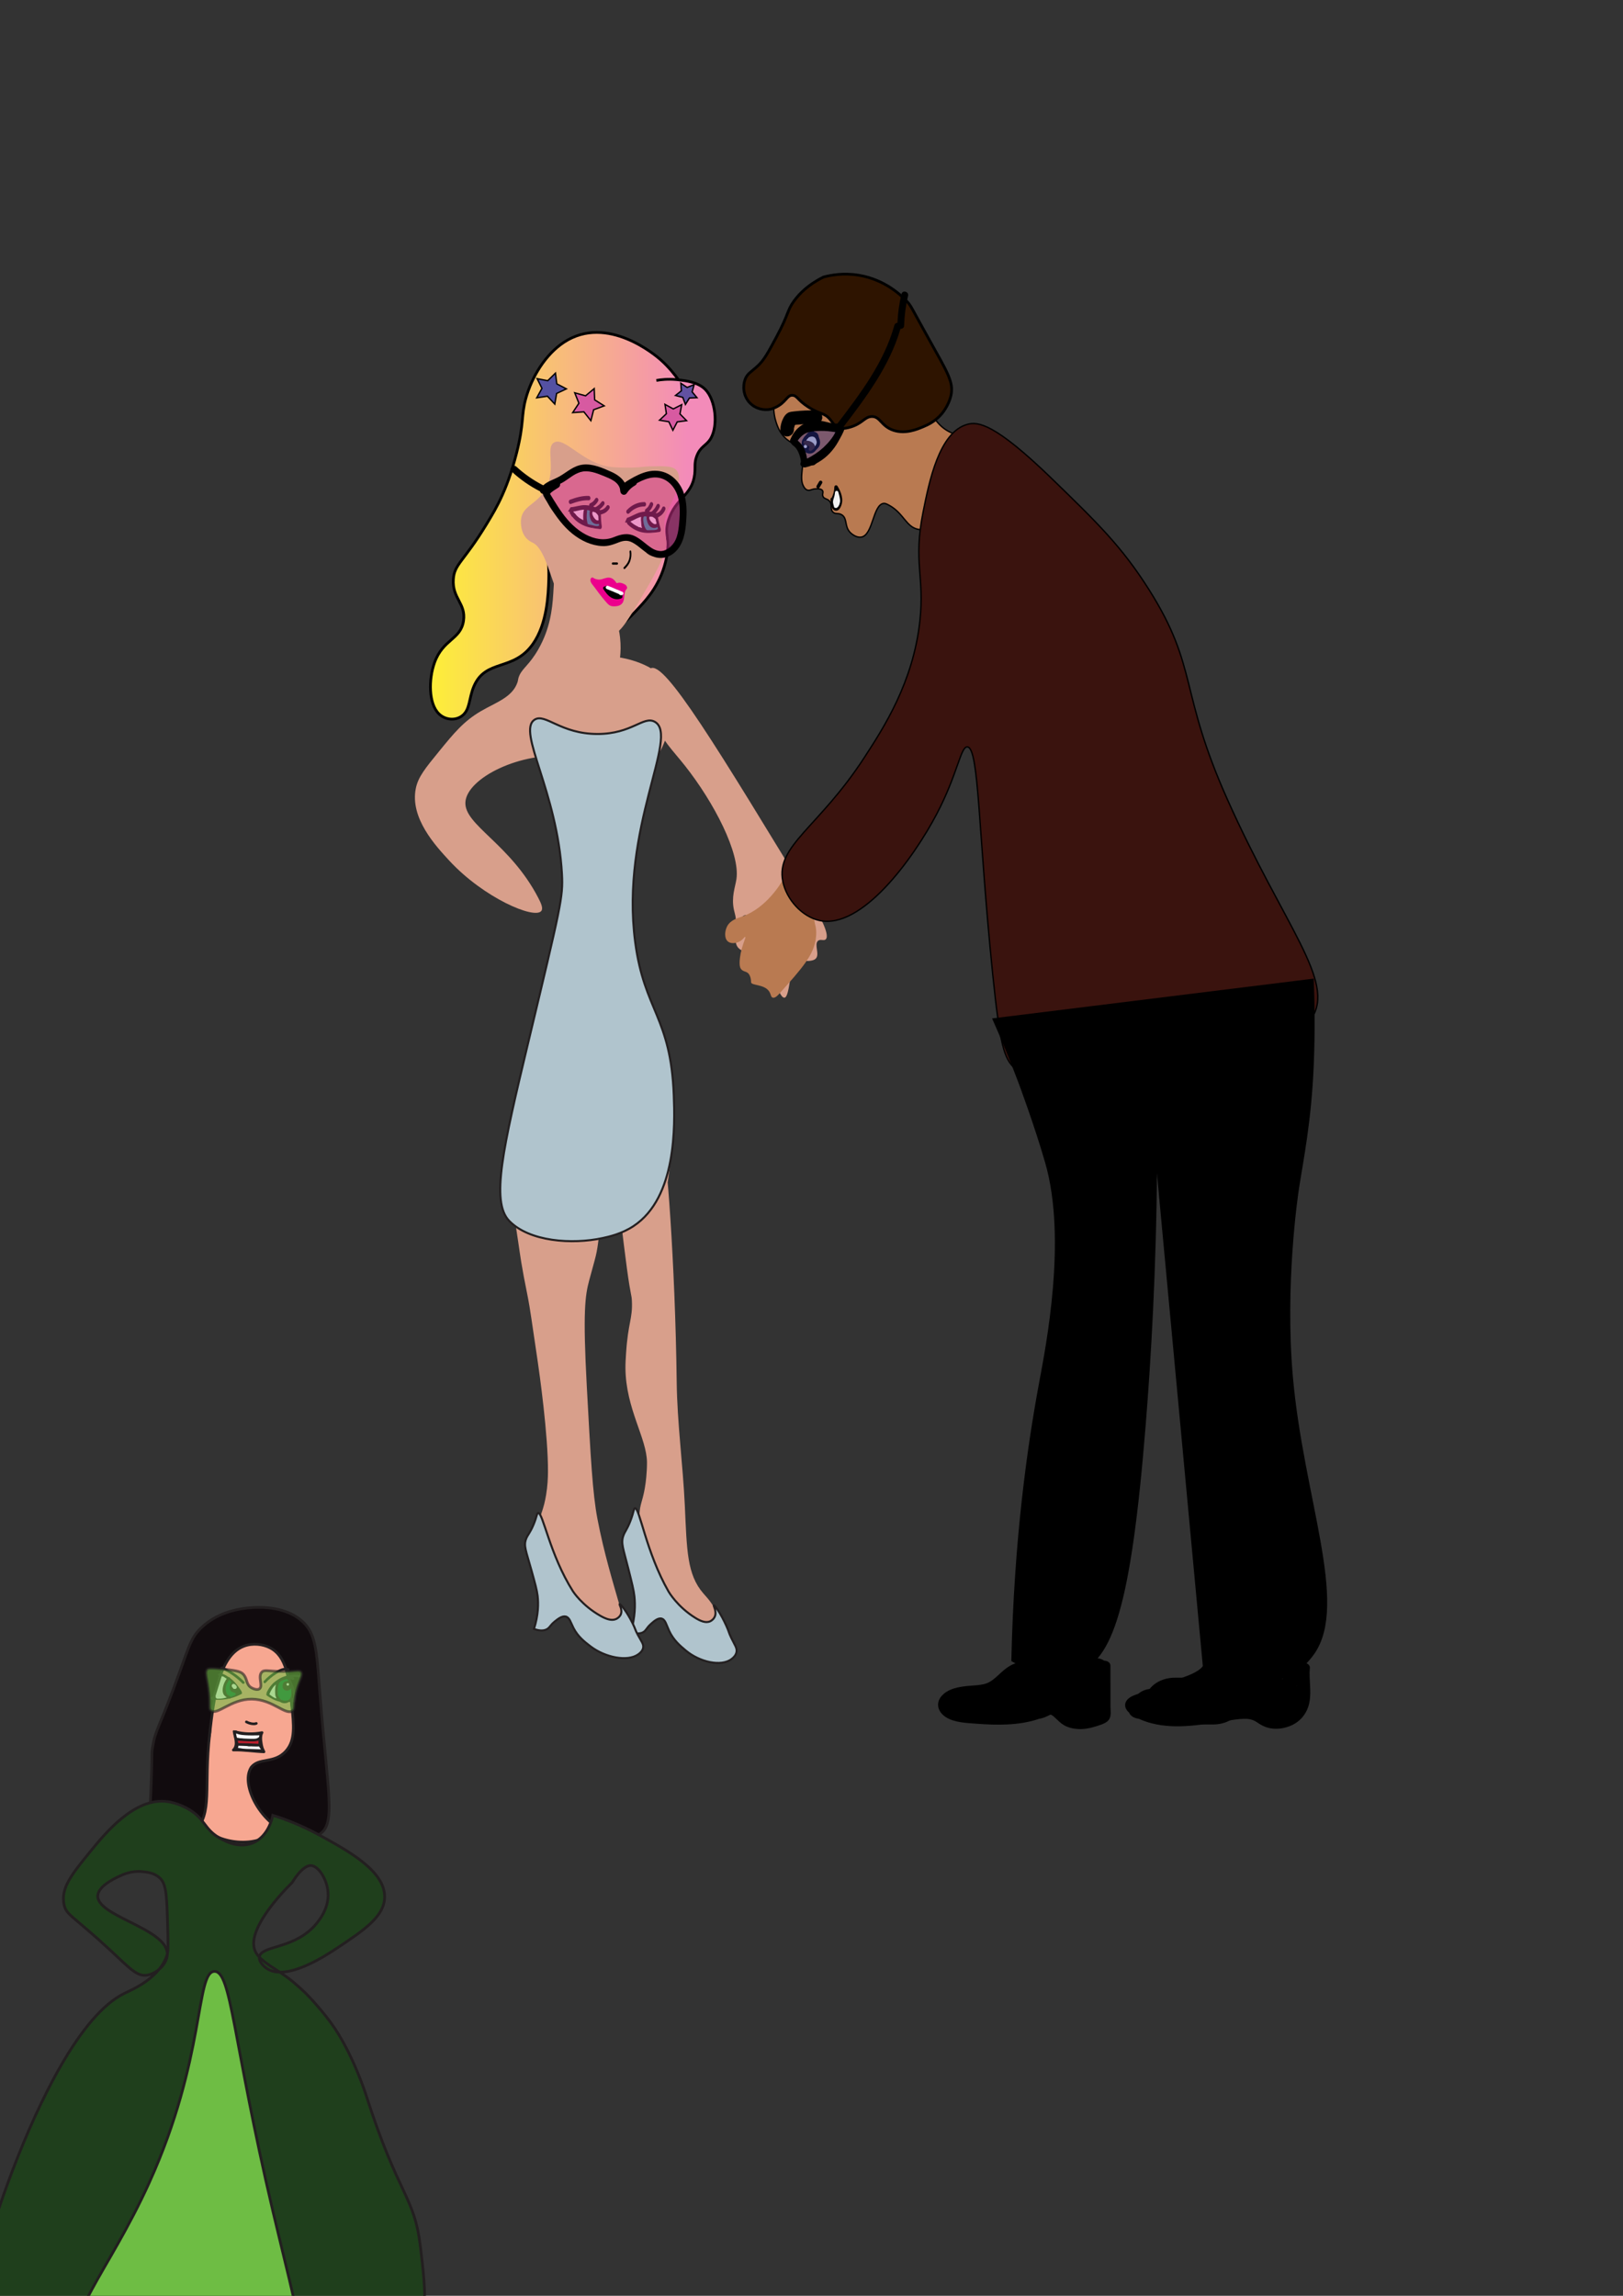 <?xml version="1.0" encoding="utf-8"?>
<!-- Generator: Adobe Illustrator 27.2.0, SVG Export Plug-In . SVG Version: 6.00 Build 0)  -->
<svg version="1.1" xmlns="http://www.w3.org/2000/svg" xmlns:xlink="http://www.w3.org/1999/xlink" x="0px" y="0px"
	 viewBox="0 0 595.28 841.89" style="enable-background:new 0 0 595.28 841.89;" xml:space="preserve">
<rect x="0" y="0" width="595.28" height="841.89" fill="#333333" stroke="none"/>
<style type="text/css">
	.st0{fill:#00BBEF;}
	.st1{fill:#D89F8B;}
	.st2{fill:#B0C4CD;stroke:#231F20;stroke-width:0.75;stroke-miterlimit:10;}
	.st3{fill:#B97A51;}
	.st4{fill:url(#SVGID_1_);stroke:#000000;stroke-miterlimit:10;}
	.st5{fill:#FFFFFF;}
	.st6{fill:#00A79D;}
	.st7{fill:#ED2D92;}
	.st8{fill:#EC008C;}
	.st9{opacity:0.51;fill:#D93393;stroke:#000000;stroke-miterlimit:10;enable-background:new    ;}
	.st10{fill:#5ACBF5;stroke:#000000;stroke-width:8;stroke-miterlimit:10;}
	.st11{fill:#5451A2;stroke:#000000;stroke-width:0.5;stroke-miterlimit:10;}
	.st12{fill:#D75AA1;stroke:#000000;stroke-width:0.5;stroke-miterlimit:10;}
	.st13{fill:#6251A2;stroke:#000000;stroke-width:0.5;stroke-miterlimit:10;}
	.st14{fill:#B97A51;stroke:#000000;stroke-width:0.5;stroke-miterlimit:10;}
	.st15{fill:#F1F2F2;}
	.st16{fill:#3C2415;}
	.st17{fill:#2E1400;stroke:#000000;stroke-miterlimit:10;}
	.st18{fill:#3A130E;stroke:#000000;stroke-width:0.5;stroke-miterlimit:10;}
	.st19{fill:#3652A4;stroke:#000000;stroke-width:0.5;stroke-miterlimit:10;}
	.st20{stroke:#000000;stroke-width:0.75;stroke-miterlimit:10;}
	.st21{stroke:#000000;stroke-miterlimit:10;}
	.st22{opacity:0.44;fill:#2E3192;enable-background:new    ;}
	.st23{fill:#F7A791;stroke:#231F20;stroke-miterlimit:10;}
	.st24{fill:#110B0E;stroke:#231F20;stroke-miterlimit:10;}
	.st25{fill:#1F3F1C;stroke:#231F20;stroke-miterlimit:10;}
	.st26{fill:#231F20;}
	.st27{fill:#006838;}
	.st28{fill:#BE1E2D;}
	.st29{opacity:0.59;fill:#6EBD44;stroke:#231F20;stroke-miterlimit:10;}
	.st30{fill:#6EBD44;stroke:#231F20;stroke-miterlimit:10;}
</style>
<g id="Layer_2">
	<path class="st0" d="M277.38,609.82"/>
	<g>
		<path class="st1" d="M190,454.96c0.94,6.15,0.96,7.7,3.74,21.47c0.5,2.49,1.51,9.31,3.5,22.96c0.48,3.27,3.86,26.81,3.74,40.56
			c-0.02,2.07-0.13,4.92-0.7,8.35c-0.86,5.14-1.97,6.86-2.57,9.54c-1.56,7.03,1.93,14.07,6.77,23.86c1.8,3.64,4.52,8.56,8.43,13.85
			c2.16,2.44,6.58,6.69,13.06,7.92c1.61,0.31,2.42,0.45,2.96-0.02c3.6-3.11-5-21.29-9.81-46.49c-1.78-9.31-2.48-22.42-3.9-48.63
			c-1.47-27.21-0.63-33.19,0.9-38.87c2.54-9.44,2.71-9.11,3.55-16.04c2.19-18.14-2.7-42.65-14.97-48.08
			c-0.65-0.29-8.12-3.45-13.13,1.44C183.77,414.41,187.14,436.33,190,454.96z"/>
		<path class="st1" d="M228.91,457.17c0.34,2.49,0.6,4.84,1.07,8.28c1.39,10.17,1.67,9.04,1.79,11.71c0.29,6.48-1.41,7.8-2.14,19.05
			c-0.15,2.33-0.24,3.76-0.23,5.51c0.14,14.95,7.86,25.68,7.9,34.58c0.02,3.93-0.54,7.77-0.54,7.77c-0.66,4.78-1.51,6.39-1.96,8.88
			c-1.19,6.55,1.47,13.1,5.18,22.21c1.38,3.39,3.46,7.97,6.44,12.89c2.11,3.49,5.55,7.26,9.98,7.38c2.1,0.06,5-0.73,5.79-2.66
			c1.15-2.81-2.75-6.76-4.2-8.43c-6.05-6.95-6.06-15.94-6.81-32.21c-0.7-15.11-2.79-30.15-2.98-45.27
			c-0.55-44.49-3.93-86.24-4.98-86.22c-0.79,0.01-2.09,23.27-0.83,23.4c1.68,0.18,7.56-40.44,2.29-41.96
			c-1.35-0.39-2.72,2.02-6.75,2.19c-3.91,0.17-4.82-1.99-6.39-1.28C226.29,405.38,225.8,434.09,228.91,457.17z"/>
	</g>
	<path class="st2" d="M232.88,553.07c-0.47,0.07-0.37,1.29-1.66,4.65c-1.27,3.3-1.99,3.76-2.58,5.42
		c-0.98,2.77-0.07,4.62,1.84,12.21c1.32,5.23,1.98,7.84,2.21,10.07c0.32,3.05,0.32,7.44-1.29,12.98c2.22,0.9,3.58,0.63,4.42,0.19
		c1.22-0.64,1.23-1.57,2.95-3.1c1.08-0.96,2.55-2.26,3.87-1.94c1.4,0.35,1.77,2.31,2.77,4.46c1.61,3.46,3.98,5.46,6.08,7.22
		c5.1,4.29,13.05,6.09,16.86,3.14c0.44-0.34,1.55-1.2,1.79-2.59c0.25-1.47-0.64-2.49-1.93-5.16c-1.02-2.11-0.69-1.94-1.8-4.4
		c-2.02-4.49-4.29-7.68-4.59-7.51c-0.24,0.13,1.16,2.17,0.37,4.07c-0.48,1.15-1.5,1.66-1.66,1.74c-1.62,0.79-3.6-0.04-5.54-1.25
		c-6.61-4.11-9.76-9.6-9.76-9.6C236.96,569.28,234.61,552.81,232.88,553.07z"/>
	<g id="Layer_1">
		<g id="Layer_4">
		</g>
		<g id="Layer_1_00000070077239380380391430000008322784165172108680_">
		</g>
		<path class="st1" d="M210.52,372.58"/>
		<g>
			<path class="st1" d="M237.45,247.79c-1.79,6.36,0.89,12.48,2.69,16.89c2.87,7.06,6.18,9.93,11.03,16.05
				c10.73,13.56,20.38,32.19,18.93,41.69c-0.44,2.9-1.93,6.55-0.9,11.26c0.4,1.83,1.18,3.72,0.22,5.16
				c-0.79,1.2-2.06,1.01-2.69,2.35c-0.45,0.95,9.84,1.96,10.02,4.34c0.13,1.63-3.9,2.75-3.97,4.96c-0.03,1.01,3.29,1.11,3.8,1.65
				c0.46,0.49-1.26-2.13-0.66-2.48c1.15-0.68-6.34,0.58-6.09-5.18c0.08-1.99,0.26-3.09,0.55-4.16c0.21-0.75,1.27-4.62,2.98-4.74
				c0.8-0.06,0.9,0.76,2.43,1.27c1.55,0.52,2.04-0.12,2.87,0.46c1.2,0.85,0.76,2.6,1.77,3.01c0.92,0.37,1.7-0.93,2.32-0.58
				c0.99,0.55-0.35,4.13,0.88,6.47c0.14,0.27,0.53,1.02,1.33,1.39c0.52,0.24,0.79,0.13,1.1,0.23c1.58,0.52,2.67,6.08,0.66,9.94
				c-0.31,0.6-0.73,1.22-0.99,2.31c-0.17,0.71-0.57,2.35,0.22,3.93c0.12,0.23,0.95,1.94,1.77,1.85c2.23-0.24,1.78-13.56,5.12-14.19
				c1.08-0.21,2,1.02,4.26,0.67c0.87-0.13,1.55-0.26,2.1-0.81c1.54-1.54-0.64-5.1,0.77-6.47c0.88-0.85,2.17,0.08,2.87-0.58
				c1.89-1.76-3.42-10.52-3.42-10.52c-36.77-60.59-55.81-91.97-60.85-88.83C238.11,245.43,237.89,246.22,237.45,247.79z"/>
			<path class="st3" d="M292.2,310.65c-3.11,1.85-1.18,5.38-4.93,11.81c-0.82,1.41-6.09,10.45-15.01,13.63
				c-1.78,0.63-4.36,1.27-5.58,3.63c-0.83,1.62-1.11,4.23,0.21,5.45c1.12,1.04,3,0.71,4.07,0.23c1.52-0.68,2.11-1.98,2.36-1.82
				c0.39,0.25-1.39,3.27-1.93,7.72c-0.36,2.95,0.17,3.77,0.43,4.09c0.91,1.13,2.2,0.66,3,2.04c0.71,1.23,0.65,2.64,0.65,2.64
				c0,0.09-0.01,0.07-0.01,0.09c0.04,1.34,4.83,0.66,6.65,3.41c0.7,1.06,0.57,2.04,1.29,2.27c0.87,0.28,1.91-0.86,2.36-1.36
				c8.54-9.54,12.81-14.31,13.51-20.66c0.54-4.94-1.13-4.57-0.43-8.86c1.51-9.27,9.33-11.23,8.79-16.35
				C307.06,313.03,297.03,307.77,292.2,310.65z"/>
		</g>
		<g id="Layer_3">
			<g>
				<path class="st1" d="M227.42,233.77c0.32,2.85,0.22,5.36,0,7.36c0,0,13.75,1.9,17.88,10.59c1.86,3.93,1.24,8.14,0.63,12.11
					c-0.26,1.71-2.32,14.41-10.85,19.66c-7.38,4.54-13.35-4.45-26.78-6.05c-17.14-2.04-36.99,7.83-37.6,16.67
					c-0.58,8.43,16.38,15.17,26.75,35.19c1,1.93,1.85,3.81,1.08,4.77c-2.48,3.12-21.03-4.74-33.71-18.43
					c-5.08-5.49-14.53-15.69-12.3-26.56c0.85-4.16,3.44-7.33,8.61-13.66c5.34-6.54,8.9-10.9,15.16-14.58
					c5.52-3.25,11.64-5.08,13.51-10.63c0.32-0.96,0.13-1.28,0.72-2.57c1.25-2.72,3.74-3.95,6.93-9.54
					c8.6-15.06,3.2-28.38,8.29-31.02C211.55,204.08,225.58,217.76,227.42,233.77z"/>
				
					<linearGradient id="SVGID_1_" gradientUnits="userSpaceOnUse" x1="1387.737" y1="649.08" x2="1512.622" y2="649.08" gradientTransform="matrix(-0.836 0 0 -1 1422.43 841.89)">
					<stop  offset="0.098" style="stop-color:#F38BB9"/>
					<stop  offset="1" style="stop-color:#FDEF38"/>
				</linearGradient>
				<path class="st4" d="M240.74,139.51c1.66-0.3,4.13-0.58,7.2-0.32c0.03,0,0.45,0.04,0.85,0.09c2.87,0.34,7.29,0.86,9.92,3.56
					c3.77,3.87,4.72,13.07,2.06,17.81c-1.61,2.87-3.83,2.86-5.24,6.65c-0.96,2.59-0.44,3.99-0.75,6.65
					c-0.9,7.81-6.91,8.58-9.54,16.62c-1.82,5.56,0.68,6.29-0.75,13.77c-1.83,9.54-7.26,15.42-9.92,18.29
					c-4.12,4.45-7.96,8.6-12.91,8.07c-4.99-0.53-8.32-5.48-11.42-10.21c-7.56-11.56-9.14-24.24-9.92-23.99
					c-0.59,0.19,1.23,7.22,0.94,16.15c-0.17,5.27-0.53,16.04-5.8,23.51c-7.24,10.25-17.39,5.28-21.71,15.67
					c-1.83,4.41-1.31,8.46-4.3,10.69c-2.5,1.86-6.13,1.48-8.42-0.71c-3.92-3.76-3.82-12.76-1.68-18.76
					c3.13-8.78,9.65-8.42,10.67-15.44c0.92-6.35-4.21-8.12-3.74-15.2c0.37-5.61,3.71-6.27,12.16-20.19
					c2.16-3.56,3.88-6.41,5.8-10.69c1.01-2.24,3.23-7.48,5.24-15.44c2.83-11.21,1.59-13.46,3.37-19.95
					c2.2-8.01,7.28-16.24,14.04-20.66c15.88-10.38,33.82,5.03,35.37,6.41c3.01,2.67,5.17,5.42,6.55,7.36"/>
				<path class="st1" d="M248.39,172.82c1.79,2.8-0.68,8.42-2.01,11.4c-1.08,2.41-1.65,2.71-2.21,4.7c-1.12,3.95-0.09,7,0.2,9.39
					c0.22,1.8,0.2,4.8-7.04,17.22c-6.32,10.84-9.47,16.26-12.26,16.99c-6.69,1.76-15.67-5.37-19.7-13.19
					c-3.53-6.84-5.26-18.07-10.05-20.35c-0.38-0.18-1.6-0.7-2.61-2.01c-2-2.59-1.64-6.24-1.61-6.48c0.56-4.98,5.38-5.35,8.64-10.51
					c4.74-7.51,0.1-15.56,3.42-17.66c3.87-2.46,10.96,8.02,21.11,8.94c3.81,0.35,7.64,0.22,7.64,0.22c3.29-0.11,3.78-0.39,6.43-0.45
					C244.11,170.89,247.12,170.82,248.39,172.82z"/>
				<g>
					<path d="M218.4,185.97c0.06-0.03,0.12-0.05,0.18-0.08c0,0,0,0,0.01,0c-0.01,0-0.02,0.01-0.03,0.01
						c0.02-0.01,0.04-0.02,0.05-0.03h0.01l0.01-0.01c0.11-0.06,0.23-0.13,0.34-0.2c0.23-0.15,0.45-0.31,0.66-0.49
						c0.05-0.04,0.1-0.09,0.15-0.14c0.02-0.02,0.04-0.03,0.05-0.05c0.1-0.1,0.19-0.2,0.29-0.3c0.19-0.21,0.37-0.44,0.54-0.68
						c0.22-0.32,0.69-0.3,0.91,0c0.25,0.34,0.24,0.79,0,1.13c-0.76,1.09-1.75,1.89-2.83,2.39c-0.32,0.15-0.72-0.16-0.79-0.56
						C217.87,186.5,218.07,186.12,218.4,185.97z"/>
					<path d="M218.59,185.88c0.03-0.01,0.04-0.02,0.04-0.02h-0.01C218.61,185.87,218.6,185.88,218.59,185.88z"/>
				</g>
				<path class="st5" d="M210.15,187.41c0.07-0.35,0.32-0.56,0.61-0.61c1.92-0.31,3.92-0.47,5.79,0.09
					c0.22,0.03,0.42,0.09,0.62,0.17c0.48,0.1,0.95,0.35,1.35,0.72c0.36-0.08,0.77,0.17,0.77,0.76c-0.01,1.24,0.18,2.42,0.57,3.57
					c0.16,0.46-0.24,1.05-0.62,1.01c-3.35-0.36-7.16-1.06-9.07-4.96C210.03,187.88,210.05,187.62,210.15,187.41z M214.21,189.1
					c0.07-0.19,0.15-0.37,0.24-0.54c-0.51,0.08-1.03,0.17-1.54,0.2c-0.23,0.01-0.47,0.01-0.7-0.01c0.52,0.6,1.12,1.07,1.78,1.42
					C213.96,189.78,214.04,189.41,214.21,189.1z"/>
				<path d="M208.36,187.51c0.32-0.49,0.62-0.99,0.92-1.49c1.76-0.12,3.48-0.82,5.26-0.78c0.52,0.01,1.03,0.07,1.54,0.16l0,0
					c-0.03-0.4,0.14-0.76,0.45-0.88c0.1-0.04,0.19-0.08,0.28-0.13c0.14-0.08,0.29-0.17,0.42-0.27c0.08-0.06,0.16-0.12,0.24-0.19
					c0.03-0.03,0.07-0.06,0.1-0.09c0.01-0.01,0.01-0.01,0.02-0.02c0.14-0.14,0.27-0.3,0.4-0.46c0.06-0.08,0.12-0.16,0.17-0.25
					c0,0,0.01-0.01,0.01-0.02l0,0c0.03-0.05,0.06-0.1,0.09-0.15c0.1-0.17,0.22-0.31,0.39-0.37c0.15-0.05,0.36-0.03,0.5,0.08
					c0.28,0.22,0.44,0.73,0.23,1.1c-0.47,0.85-1.1,1.53-1.84,1.98c0.65,0.21,1.29,0.51,1.89,0.9c0.14,0.08,0.28,0.16,0.42,0.24
					c0.09,0.05,0.16,0.12,0.21,0.2c0.03-0.01,0.05-0.02,0.08-0.02c0.07,0,0.13-0.01,0.2-0.02c0.02,0,0.08-0.01,0.06-0.01
					c0,0,0,0,0.01,0c0.12-0.03,0.25-0.06,0.37-0.1c0.13-0.04,0.26-0.09,0.38-0.15c0.02-0.01,0.04-0.02,0.06-0.03c0,0,0,0,0.01-0.01
					c0.06-0.04,0.12-0.07,0.18-0.11c0.11-0.07,0.22-0.15,0.33-0.24c0.06-0.04,0.11-0.09,0.17-0.14c0.02-0.01,0.09-0.09,0.02-0.02
					c-0.08,0.08,0.02-0.02,0.04-0.04c0.21-0.21,0.39-0.45,0.56-0.71c0.21-0.33,0.69-0.3,0.91,0c0.26,0.35,0.23,0.78,0,1.13
					c-0.63,0.98-1.54,1.63-2.52,1.89c-0.09,0.08-0.21,0.13-0.35,0.13c-0.05,0-0.1-0.01-0.15-0.02c-0.01,0-0.02,0-0.03,0.01
					c0.01,1.48,0.11,2.94,0.32,4.4c0.07,0.46-0.17,1.07-0.62,1.01c-2.14-0.25-4.33-0.49-6.35-1.47c-1.81-0.88-3.42-2.3-4.66-4.17
					c-0.16-0.24-0.19-0.51-0.13-0.75c-0.08,0-0.15,0.01-0.23,0.01C208.57,187.64,208.45,187.59,208.36,187.51z M215.34,190.68
					c0.04,0.15,0.12,0.35,0.22,0.51c-0.05-0.07,0.1,0.13,0.12,0.16c0.02,0.02,0.19,0.2,0.13,0.14c0.07,0.07,0.15,0.12,0.23,0.18
					c0.07,0.04,0.08,0.05,0.03,0.02c0.04,0.02,0.08,0.04,0.13,0.06c0.04,0.02,0.07,0.04,0.11,0.06c0.99,0.25,2,0.4,3.01,0.52
					c-0.14-1.26-0.22-2.53-0.23-3.8c0-0.1,0.01-0.19,0.04-0.27c-0.17-0.12-0.34-0.23-0.51-0.33c-0.88-0.46-1.8-0.78-2.75-0.95
					c-0.07-0.01-0.15-0.02-0.23-0.03c0,0.05,0,0.1-0.01,0.14c-0.19,1.01-0.45,2-0.4,3.01C215.26,190.28,215.28,190.47,215.34,190.68
					z M214.08,191c-0.03-0.13-0.06-0.26-0.07-0.4c-0.15-1.25,0.12-2.49,0.35-3.7c-0.23,0.01-0.46,0.02-0.68,0.04
					c-1.14,0.11-2.3,0.52-3.44,0.66C211.29,189.09,212.59,190.27,214.08,191z"/>
				<path class="st6" d="M215.54,186.91c0.54-0.39,1.23-0.06,1.78,0.15c0.16,0.06,0.31,0.13,0.47,0.21c0.63-0.03,1.23,0.48,1.6,1.1
					c0.41,0.68,0.53,1.6,0.36,2.41c-0.02,0.09-0.06,0.18-0.1,0.25c0.25,0.71,0.57,1.66-0.1,2.15c-0.27,0.19-0.61,0.21-0.91,0.26
					c-0.27,0.04-0.54,0.08-0.81,0.07c-0.59-0.01-1.19-0.19-1.66-0.63c-0.98-0.91-1.29-2.42-1.27-3.88
					C214.92,188.24,214.95,187.33,215.54,186.91z"/>
				<path d="M214.62,192.22c0.04-0.19,0.24-0.36,0.4-0.28c0.77,0.39,1.6,0.53,2.41,0.71c0.76,0.18,1.55,0.46,2.29,0.12
					c-0.02-0.23-0.04-0.47-0.06-0.7c-0.19,0.08-0.38,0.12-0.57,0.12c-0.91,0.07-1.81-0.46-2.33-1.43c-0.33-0.62-0.46-1.4-0.51-2.13
					c-0.03-0.47,0.02-0.97,0.2-1.39c-0.42-0.1-0.83-0.19-1.26-0.23c-0.41-0.04-0.41-0.85,0-0.8c1.65,0.18,3.24,0.75,4.71,1.69
					c0.19,0.12,0.19,0.36,0.11,0.53c0.13,1.64,0.26,3.28,0.4,4.92c0.02,0.22-0.16,0.4-0.32,0.4c-0.11,0-0.2-0.07-0.25-0.17
					c-0.31,0.13-0.64,0.2-0.97,0.18c-0.44-0.02-0.88-0.15-1.32-0.25c-0.9-0.21-1.85-0.34-2.7-0.78
					C214.68,192.63,214.57,192.45,214.62,192.22z M217.68,187.63c0.02,0.32,0.01,0.66,0,1c0.09,0.4,0.26,0.78,0.45,1.11
					c0.14,0.24,0.32,0.47,0.55,0.58c0.26,0.12,0.56,0.08,0.84,0.05c-0.05-0.63-0.11-1.27-0.16-1.9
					C218.82,188.13,218.26,187.86,217.68,187.63z"/>
				<path class="st5" d="M217.37,187.67c0.23-0.38,0.68-0.45,1.03-0.32c0.33,0.13,0.62,0.42,0.83,0.75
					c0.08,0.12,0.14,0.24,0.19,0.38c0.1,0.15,0.17,0.33,0.24,0.5c0.17,0.43,0.42,0.94,0.2,1.42c-0.2,0.42-0.64,0.53-0.99,0.37
					c-0.33-0.15-0.62-0.45-0.86-0.75c-0.23-0.3-0.43-0.64-0.59-1.01C217.25,188.59,217.12,188.08,217.37,187.67z"/>
				<path d="M216.49,186.57c0.04,0.04,0.25,0.06,0.31,0.07c0.16,0.04,0.31,0.08,0.47,0.12c0.04,0.01,0.08,0.02,0.13,0.04
					c0.44-0.06,0.85,0.11,1.23,0.38c0.26,0.09,0.52,0.17,0.77,0.26c0-0.03,0-0.06,0-0.09c0.01-0.51,0.66-0.52,0.64,0
					c0,0.12,0,0.24,0,0.37c0.15,0.16,0.13,0.46,0,0.62c0,0.2,0.02,0.41,0.02,0.61c0.09,0.24,0.15,0.5,0.16,0.79
					c0,0.14-0.04,0.24-0.11,0.31c0.04,0.54,0.09,1.07,0.17,1.6c0.03,0.21-0.05,0.43-0.23,0.49c-0.15,0.05-0.37-0.07-0.4-0.28
					c-0.12-0.9-0.19-1.8-0.22-2.71c-0.16-0.34-0.42-0.64-0.66-0.88c-0.12-0.12-0.25-0.24-0.38-0.35c-0.22-0.07-0.44-0.14-0.65-0.21
					c-0.12-0.04-0.24-0.06-0.37-0.1c-0.01,0-0.03,0-0.04,0.01c-0.12,0.04-0.22-0.01-0.29-0.1c-0.1-0.03-0.2-0.06-0.3-0.08
					c-0.32-0.08-0.67-0.09-0.8-0.53C215.81,186.47,216.29,186.26,216.49,186.57z"/>
				<path d="M228.79,208.02c0.73-0.73,1.4-1.48,1.79-2.56c0.35-0.96,0.46-2.07,0.31-3.11c-0.07-0.5,0.55-0.72,0.62-0.21
					c0.17,1.2,0.07,2.42-0.32,3.55c-0.42,1.22-1.14,2.08-1.96,2.9C228.93,208.91,228.47,208.35,228.79,208.02z"/>
				<path d="M224.73,206.26h1.62c0.17,0,0.33,0.18,0.32,0.4s-0.14,0.4-0.32,0.4h-1.62c-0.17,0-0.33-0.18-0.32-0.4
					C224.41,206.44,224.55,206.26,224.73,206.26z"/>
				<g>
					<path class="st7" d="M217.09,212.96c-0.06-0.08-0.09-0.17-0.09-0.28c0-0.1,0.04-0.22,0.09-0.28c0.01-0.01,0.03-0.02,0.04-0.04
						c-0.11-0.33,0.15-0.78,0.43-0.52c1.01,0.95,2.04,2.43,3.39,1.48c0.95-0.67,1.88-1.29,3.01-1.07c0.49,0.09,0.93,0.33,1.32,0.7
						c0.48,0.46,0.84,1.17,1.46,1.33c0.58,0.15,1.19-0.03,1.78,0.12c0.45,0.12,1.03,0.31,1.23,0.88c0.09,0.24-0.02,0.47-0.17,0.56
						c0.05,0.17,0.04,0.37-0.12,0.49c-0.7,0.54-1.17,1.44-1.21,2.47c-0.03,0.8,0.03,1.5-0.51,2.06c-0.96,1-2.45,1.51-3.66,1.08
						c-1.39-0.5-2.25-2.13-3.01-3.55c-0.96-1.8-2-3.33-3.51-4.45c-0.12-0.09-0.16-0.23-0.15-0.37c-0.07-0.17-0.15-0.34-0.24-0.49
						C217.15,213.04,217.12,213,217.09,212.96z M220.92,216.69c0.85,1.45,1.55,3.41,2.9,4.26c0.67,0.42,1.43,0.41,2.14,0.15
						c0.36-0.13,0.7-0.33,1.02-0.57c0.44-0.33,0.61-0.65,0.63-1.3c0.04-1.51,0.46-2.78,1.53-3.6c0.01-0.01,0.02-0.01,0.03-0.01
						c-0.17-0.3-0.66-0.42-0.92-0.48c-0.35-0.08-0.69-0.04-1.05-0.03c-0.48,0.01-0.92-0.08-1.32-0.43c-0.41-0.35-0.7-0.86-1.11-1.21
						c-0.59-0.5-1.32-0.57-2.01-0.36c-0.98,0.3-1.74,1.41-2.79,1.34c-0.5-0.03-0.93-0.27-1.33-0.58
						C219.52,214.66,220.29,215.6,220.92,216.69z"/>
				</g>
				<path d="M222.79,216.62c1.35-0.17,2.76,0.31,3.84,1.32c0.14,0.13,0.21,0.35,0.12,0.55c-0.08,0.17-0.3,0.27-0.44,0.14
					c-1.01-0.94-2.26-1.38-3.52-1.22c-0.17,0.02-0.32-0.2-0.32-0.4C222.46,216.79,222.61,216.64,222.79,216.62z"/>
				<g>
					<path d="M238.95,187.6c0.05-0.04,0.11-0.08,0.16-0.12c0,0,0,0,0.01,0c-0.01,0.01-0.01,0.01-0.02,0.02
						c0.02-0.01,0.03-0.03,0.05-0.04l0.01-0.01l0.01-0.01c0.1-0.09,0.2-0.18,0.3-0.28c0.2-0.2,0.39-0.42,0.57-0.65
						c0.04-0.06,0.09-0.11,0.13-0.17c0.01-0.02,0.03-0.04,0.04-0.06c0.08-0.12,0.16-0.24,0.23-0.36c0.15-0.26,0.29-0.53,0.42-0.8
						c0.17-0.37,0.62-0.47,0.89-0.23c0.3,0.27,0.36,0.72,0.18,1.11c-0.57,1.25-1.41,2.29-2.39,3.04c-0.29,0.22-0.73,0.02-0.87-0.35
						C238.51,188.26,238.64,187.84,238.95,187.6z"/>
					<path d="M239.11,187.47c0.02-0.02,0.04-0.03,0.03-0.03c0,0-0.01,0-0.01,0.01C239.13,187.46,239.12,187.46,239.11,187.47z"/>
				</g>
				<path class="st5" d="M231.09,191.06c0.01-0.36,0.22-0.63,0.5-0.75c1.83-0.78,3.76-1.43,5.69-1.35c0.22-0.02,0.43-0.02,0.63,0.01
					c0.49-0.02,0.98,0.11,1.44,0.38c0.34-0.17,0.79-0.02,0.87,0.55c0.19,1.22,0.57,2.33,1.13,3.35c0.23,0.41-0.06,1.09-0.45,1.15
					c-3.34,0.48-7.19,0.74-9.69-2.61C231.05,191.56,231.03,191.29,231.09,191.06z M235.34,191.71c0.04-0.2,0.09-0.4,0.15-0.59
					c-0.49,0.2-0.98,0.42-1.48,0.58c-0.23,0.07-0.46,0.12-0.68,0.17c0.61,0.46,1.27,0.77,1.97,0.95
					C235.2,192.44,235.22,192.05,235.34,191.71z"/>
				<path d="M229.98,189.91c1.72-0.55,3.29-1.67,5.06-2.08c0.51-0.12,1.02-0.19,1.53-0.22l0,0c-0.1-0.38,0.01-0.78,0.3-0.98
					c0.09-0.06,0.17-0.13,0.26-0.19c0.13-0.11,0.25-0.23,0.37-0.36c0.07-0.08,0.14-0.16,0.2-0.24c0.03-0.04,0.06-0.07,0.08-0.11
					c0.01-0.01,0.01-0.02,0.02-0.03c0.12-0.17,0.22-0.36,0.32-0.55c0.05-0.09,0.09-0.19,0.13-0.29c0,0,0-0.01,0.01-0.02l0,0
					c0.02-0.06,0.04-0.11,0.06-0.17c0.07-0.19,0.16-0.36,0.32-0.46c0.14-0.09,0.35-0.12,0.5-0.04c0.31,0.15,0.54,0.6,0.4,1.02
					c-0.32,0.95-0.83,1.77-1.48,2.39c0.67,0.05,1.34,0.18,2,0.41c0.15,0.04,0.3,0.08,0.45,0.13c0.1,0.03,0.17,0.08,0.23,0.14
					c0.02-0.01,0.05-0.03,0.07-0.04c0.06-0.02,0.13-0.04,0.19-0.07c0.01-0.01,0.07-0.03,0.06-0.03c0,0,0,0,0.01,0
					c0.12-0.06,0.23-0.12,0.35-0.19c0.12-0.07,0.24-0.16,0.35-0.24c0.02-0.02,0.04-0.03,0.06-0.05c0,0,0,0,0.01-0.01
					c0.05-0.05,0.11-0.1,0.16-0.15c0.1-0.1,0.19-0.2,0.28-0.31c0.05-0.06,0.09-0.12,0.14-0.18c0.01-0.02,0.08-0.11,0.02-0.03
					c-0.06,0.1,0.02-0.03,0.03-0.05c0.17-0.26,0.31-0.54,0.44-0.83c0.16-0.37,0.63-0.46,0.89-0.23c0.31,0.28,0.35,0.71,0.18,1.11
					c-0.46,1.11-1.25,1.98-2.17,2.48c-0.08,0.1-0.18,0.18-0.32,0.21c-0.05,0.01-0.1,0.02-0.15,0.02c-0.01,0-0.02,0.01-0.03,0.01
					c0.25,1.45,0.58,2.86,1.02,4.23c0.14,0.44,0.01,1.09-0.45,1.15c-2.14,0.29-4.32,0.6-6.46,0.13c-1.92-0.42-3.72-1.41-5.24-2.93
					c-0.2-0.2-0.26-0.46-0.25-0.7c-0.07,0.02-0.15,0.05-0.22,0.07c-0.16,0.04-0.3,0.01-0.42-0.07c-0.01,0-0.02,0-0.04,0
					C229.45,191.04,229.71,190.47,229.98,189.91z M236.52,192.44c0.04,0.16,0.09,0.34,0.18,0.54c0.06,0.14,0.18,0.31,0.3,0.45
					c-0.06-0.06,0.12,0.11,0.14,0.12c0.02,0.02,0.22,0.15,0.15,0.11c0.08,0.05,0.17,0.08,0.26,0.11c0.08,0.02,0.09,0.03,0.03,0.02
					c0.04,0.01,0.09,0.02,0.13,0.02c0.04,0.01,0.08,0.02,0.11,0.03c1.01,0,2.03-0.1,3.03-0.23c-0.34-1.2-0.62-2.42-0.83-3.67
					c-0.02-0.1-0.02-0.19-0.01-0.27c-0.18-0.08-0.37-0.14-0.55-0.2c-0.94-0.24-1.89-0.32-2.84-0.25c-0.08,0.01-0.15,0.02-0.22,0.03
					c0.01,0.05,0.02,0.09,0.02,0.14C236.4,190.43,236.31,191.46,236.52,192.44z M235.51,193.61c-0.05-0.12-0.1-0.24-0.14-0.37
					c-0.35-1.19-0.28-2.47-0.25-3.71c-0.22,0.06-0.44,0.13-0.66,0.21c-1.1,0.39-2.17,1.08-3.27,1.5
					C232.48,192.42,233.94,193.26,235.51,193.61z"/>
				<path class="st6" d="M236.29,189.23c0.47-0.52,1.2-0.37,1.77-0.29c0.17,0.02,0.33,0.05,0.49,0.09c0.61-0.18,1.29,0.16,1.75,0.68
					c0.51,0.57,0.77,1.44,0.74,2.28c0,0.1-0.03,0.19-0.06,0.27c0.36,0.63,0.83,1.48,0.25,2.13c-0.23,0.26-0.56,0.36-0.85,0.48
					c-0.26,0.11-0.51,0.21-0.78,0.27c-0.58,0.13-1.19,0.11-1.73-0.2c-1.11-0.64-1.66-2.05-1.86-3.49
					C235.89,190.69,235.78,189.8,236.29,189.23z"/>
				<path d="M236.24,194.67c0.01-0.2,0.17-0.41,0.34-0.37c0.81,0.19,1.65,0.12,2.48,0.1c0.77-0.02,1.59,0.06,2.26-0.46
					c-0.06-0.22-0.11-0.45-0.17-0.67c-0.17,0.13-0.35,0.21-0.54,0.25c-0.88,0.29-1.85,0-2.51-0.82c-0.43-0.52-0.68-1.26-0.85-1.96
					c-0.11-0.45-0.14-0.96-0.03-1.41c-0.42,0-0.85,0.02-1.27,0.08c-0.41,0.06-0.54-0.73-0.13-0.78c1.64-0.23,3.3-0.07,4.89,0.49
					c0.2,0.07,0.25,0.3,0.19,0.5c0.39,1.58,0.79,3.15,1.19,4.73c0.05,0.21-0.09,0.43-0.25,0.47c-0.11,0.03-0.21-0.02-0.28-0.11
					c-0.28,0.2-0.59,0.35-0.92,0.42c-0.44,0.09-0.89,0.07-1.33,0.08c-0.92,0.02-1.87,0.12-2.77-0.09
					C236.37,195.06,236.23,194.91,236.24,194.67z M238.51,189.41c0.07,0.31,0.11,0.64,0.16,0.97c0.15,0.37,0.38,0.7,0.62,0.97
					c0.18,0.2,0.39,0.39,0.63,0.43c0.28,0.05,0.56-0.06,0.83-0.16c-0.15-0.61-0.31-1.22-0.46-1.83
					C239.7,189.61,239.11,189.49,238.51,189.41z"/>
				<path class="st5" d="M238.21,189.53c0.17-0.43,0.59-0.61,0.95-0.56c0.35,0.04,0.67,0.25,0.94,0.53c0.09,0.1,0.18,0.2,0.25,0.32
					c0.12,0.12,0.22,0.28,0.31,0.44c0.24,0.38,0.56,0.82,0.42,1.34c-0.13,0.46-0.55,0.68-0.91,0.61c-0.34-0.07-0.68-0.28-0.96-0.53
					c-0.28-0.23-0.53-0.52-0.74-0.85C238.23,190.46,238.03,189.99,238.21,189.53z"/>
				<path d="M237.17,188.66c0.05,0.03,0.26,0,0.31,0c0.16,0,0.32,0,0.48,0c0.04,0,0.09,0,0.13,0c0.42-0.16,0.85-0.1,1.26,0.06
					c0.27,0.02,0.53,0.04,0.8,0.07c0-0.03-0.01-0.06-0.01-0.09c-0.07-0.51,0.56-0.67,0.63-0.16c0.02,0.12,0.04,0.24,0.06,0.36
					c0.18,0.12,0.2,0.42,0.1,0.61c0.03,0.2,0.08,0.4,0.12,0.59c0.13,0.22,0.23,0.46,0.28,0.73c0.03,0.14,0,0.25-0.06,0.33
					c0.12,0.52,0.26,1.03,0.42,1.53c0.06,0.2,0.02,0.43-0.14,0.54c-0.14,0.09-0.37,0.03-0.43-0.18c-0.26-0.85-0.47-1.72-0.65-2.6
					c-0.21-0.3-0.52-0.52-0.79-0.7c-0.13-0.09-0.28-0.18-0.43-0.25c-0.22-0.02-0.45-0.03-0.68-0.04c-0.12,0-0.25,0-0.37-0.01
					c-0.01,0.01-0.03,0.01-0.04,0.02c-0.12,0.07-0.22,0.04-0.3-0.02c-0.1,0-0.21-0.01-0.31,0c-0.33,0-0.67,0.08-0.87-0.33
					C236.48,188.73,236.92,188.41,237.17,188.66z"/>
				<path class="st5" d="M213.3,187.28c1.66,0,1.66,3.2,0,3.2C211.64,190.49,211.64,187.28,213.3,187.28z"/>
				<path d="M209.49,188.52c0.12-0.46,0.43-0.62,0.79-0.56c0.43,0.08,0.73,0.48,1,0.86c0.12,0.16,0.25,0.31,0.38,0.45
					c0.01,0.01,0.04,0.04,0.06,0.06s0.05,0.05,0.06,0.05c0.08,0.07,0.15,0.13,0.23,0.19c0.29,0.23,0.6,0.43,0.91,0.61
					c0.18,0.11,0.35,0.21,0.53,0.31c0.1,0.06,0.2,0.11,0.29,0.17c0.01,0.01,0.01,0.01,0.01,0.01s0,0,0.01,0
					c0.03,0.01,0.15,0.04,0.03,0.03c0.06,0.01,0.12,0.03,0.18,0.05c-0.12-1.15-0.08-2.32,0.1-3.47c0.07-0.41,0.48-0.69,0.79-0.56
					c0.35,0.14,0.52,0.54,0.45,0.99c-0.03,0.17-0.05,0.34-0.07,0.52c0,0.03-0.01,0.11-0.01,0.13c-0.01,0.08-0.01,0.16-0.02,0.24
					c-0.02,0.34-0.03,0.68-0.03,1.03c0,0.16,0.01,0.32,0.02,0.47c0.01,0.09,0.01,0.18,0.02,0.28c0,0.02,0.01,0.14,0.02,0.17
					c0.04,0.33,0.09,0.65,0.15,0.97c0.08,0.41-0.1,0.89-0.45,0.99c-0.28,0.08-0.58-0.08-0.72-0.39c-0.11,0.14-0.26,0.22-0.42,0.2
					c-0.44-0.05-0.84-0.32-1.23-0.56h-0.01c-0.23,0-0.4-0.13-0.5-0.31c-0.02-0.01-0.04-0.03-0.06-0.04
					c-0.1-0.03-0.18-0.09-0.25-0.17c-0.07-0.05-0.15-0.1-0.22-0.15c-0.33-0.24-0.65-0.53-0.93-0.85c-0.14-0.16-0.26-0.34-0.39-0.52
					c-0.03-0.04-0.06-0.08-0.09-0.12c-0.01-0.01-0.02-0.02-0.02-0.03c-0.02-0.01-0.05-0.03-0.06-0.04
					c-0.03-0.01-0.08-0.02-0.08-0.02C209.61,189.45,209.39,188.9,209.49,188.52z"/>
				<path class="st5" d="M233.35,190.99c0.06-0.08,0.13-0.13,0.21-0.17c0.08-0.05,0.16-0.07,0.25-0.07
					c0.17,0.01,0.34,0.08,0.46,0.23c0.04,0.05,0.06,0.11,0.09,0.16c0.04-0.11,0.1-0.2,0.2-0.23c0.03-0.01,0.06-0.01,0.09,0
					c0.05-0.03,0.09-0.05,0.14-0.05c0.18,0.01,0.31,0.18,0.32,0.4c-0.01,0.08,0,0.17,0.01,0.25c0.02,0.15,0.04,0.29,0.05,0.44
					c0,0.06,0,0.13,0,0.19c0.03,0.16,0.05,0.31,0.06,0.47l0,0c0.01,0.04,0.02,0.08,0.03,0.12c0.03,0.17-0.02,0.37-0.15,0.45
					c-0.09,0.06-0.19,0.06-0.28,0.02c-0.05,0.04-0.09,0.08-0.15,0.1c-0.16,0.05-0.35,0.04-0.5-0.08c-0.08-0.06-0.14-0.14-0.19-0.23
					c-0.05-0.06-0.11-0.11-0.16-0.16c-0.03-0.03-0.07-0.06-0.1-0.1c-0.03-0.03-0.07-0.05-0.1-0.08c-0.03-0.01-0.05-0.02-0.08-0.04
					c-0.08-0.03-0.15-0.09-0.21-0.17c-0.12-0.16-0.19-0.35-0.19-0.57c0-0.11,0-0.23,0-0.34
					C233.16,191.35,233.23,191.13,233.35,190.99z"/>
				<path class="st5" d="M221.76,215.55c1.05,0.06,2.1,0.23,3.13,0.49c0.33,0.08,0.55,0.59,0.45,0.99
					c-0.11,0.43-0.44,0.65-0.79,0.56c-0.24-0.06-0.49-0.12-0.73-0.17c-0.11-0.02-0.23-0.05-0.34-0.07
					c-0.04-0.01-0.08-0.01-0.12-0.02c0.03,0-0.11-0.02-0.13-0.02c-0.31-0.05-0.61-0.08-0.92-0.11c-0.09,0.07-0.2,0.11-0.32,0.1
					c-0.31-0.05-0.62-0.16-0.78-0.54C220.99,216.25,221.25,215.52,221.76,215.55z"/>
				<path class="st8" d="M217.36,211.86c1.17,0.57,2.18,0.91,3.43,0.53c1.11-0.34,2.26-0.84,3.41-0.39
					c0.47,0.18,0.89,0.51,1.25,0.91c0.19,0.21,0.36,0.44,0.53,0.68c0.21,0.31,0.13,0.32,0.43,0.22c0.97-0.34,2.17,0.11,3.03,0.66
					c0.15,0.1,0.24,0.24,0.29,0.39c0.29,0.28,0.43,0.79,0.08,1.16c-1.3,1.34-0.43,3.72-1.56,5.18c-0.5,0.65-1.19,0.94-1.89,1.05
					c-0.79,0.12-1.74,0.2-2.5-0.13c-0.8-0.34-1.43-1.2-2.04-1.9c-0.66-0.77-1.3-1.56-1.92-2.37s-1.23-1.64-1.84-2.48
					c-0.5-0.69-1.39-1.54-1.51-2.5C216.5,212.31,216.85,211.61,217.36,211.86z"/>
				<path d="M229.89,187.07c1.79-1.9,4.08-2.97,6.45-2.95c0.83,0.01,0.83,1.61,0,1.6c-2.01-0.02-4,0.85-5.53,2.48
					c-0.26,0.28-0.65,0.32-0.91,0C229.66,187.92,229.62,187.36,229.89,187.07z"/>
				<path d="M209.07,183.25c2.23-0.83,4.53-1.49,6.87-1.39c0.83,0.04,0.83,1.64,0,1.6c-2.23-0.1-4.4,0.54-6.53,1.34
					C208.62,185.09,208.28,183.54,209.07,183.25z"/>
				<path class="st1" d="M278.7,176.58"/>
				<path class="st1" d="M258.52,227.58"/>
				<path d="M227.99,217.4c-0.38-0.07-0.64-0.34-0.94-0.62c-0.4-0.38-0.81-0.67-1.32-0.86c-0.49-0.18-1-0.24-1.5-0.37
					c-0.54-0.14-1.04-0.35-1.53-0.62c-0.3-0.17-0.58-0.06-0.76,0.15c-0.14-0.03-0.29-0.02-0.43,0.06c-0.28,0.16-0.41,0.57-0.22,0.86
					c0.78,1.15,1.6,2.34,2.81,3.08c1.16,0.72,2.64,0.93,3.89,0.29c0.3-0.15,0.39-0.58,0.22-0.86c0-0.01-0.01-0.01-0.02-0.02
					c0.11-0.08,0.2-0.18,0.24-0.33C228.51,217.87,228.33,217.46,227.99,217.4z"/>
				<path class="st5" d="M228.36,217.07c-1.78-0.79-3.58-1.55-5.4-2.25c-0.31-0.12-0.69,0.13-0.77,0.44
					c-0.1,0.35,0.12,0.65,0.44,0.77c1.51,0.59,3,1.21,4.48,1.86c0.08,0.2,0.26,0.36,0.55,0.36c0.13,0,0.26,0,0.39,0
					c0.27,0,0.53-0.19,0.6-0.46C228.72,217.53,228.61,217.18,228.36,217.07z"/>
				<path class="st9" d="M250.18,186.27c-0.11-5-1.89-10.34-6.95-12.27c-4.47-1.7-8.2,1.27-11.45,3.95
					c-0.8,0.66-1.62,1.31-2.55,1.79c-0.28,0.14-0.57,0.31-0.89,0.36c-0.01-0.04-0.02-0.07-0.03-0.12c-0.6-2.47-2.95-4.77-5-6.1
					c-3.1-2.02-6.82-2.37-10.2-1.36c-0.29,0.04-0.58,0.12-0.88,0.28c-0.02,0.01-0.05,0.03-0.07,0.04c-1.19,0.46-2.33,1.08-3.36,1.87
					c-1.24,0.72-2.47,1.46-3.68,2.23c-2.29,1.45-5.01,3.08-4.13,6.29c0.67,2.42,2.8,4.71,4.33,6.64c1.6,2.02,3.4,3.84,5.46,5.39
					c3.92,2.93,9.17,4.49,13.99,3.14c1.85-0.52,4.07-2.09,6.05-1.61c1.34,0.32,2.57,1.97,3.66,3.06c0.77,0.76,1.61,1.48,2.54,2.03
					c0.73,1,1.75,1.71,3.16,1.69c0.83-0.02,1.54-0.32,2.12-0.8c1.51-0.33,2.92-1.11,4.1-2.18
					C250.23,197.1,250.28,191.07,250.18,186.27z"/>
				<path class="st10" d="M488.52,275.79"/>
				<path d="M248.95,177.22c-2.68-3.66-6.8-5.3-11.26-4.32c-2.4,0.53-4.65,1.68-6.75,2.92c-0.56,0.33-1.22,0.72-1.81,1.17
					c-1.04-1.79-2.91-3.06-4.88-3.95c-3.19-1.43-6.79-3.04-10.37-2.67c-3.45,0.36-5.79,2.68-8.66,4.33c-2,1.15-4.32,1.73-5.97,3.28
					c-3.56-1.82-6.87-4.1-9.82-6.82c-1.18-1.09-2.96,0.68-1.77,1.77c3.12,2.87,6.62,5.32,10.4,7.24c0.13,0.49,0.57,0.88,1.07,0.95
					c0.09,0.63,0.46,1.19,0.78,1.74c0.6,1,1.21,2.01,1.83,3c2.29,3.64,4.86,7.2,8.24,9.9c3.13,2.5,6.87,4.3,10.92,4.5
					c2.21,0.11,4.04-0.58,6.06-1.37c1.7-0.67,3.23-0.85,4.88,0c2.72,1.39,4.72,3.9,7.55,5.11c3.38,1.45,6.95,0.22,9.19-2.59
					c2.65-3.32,3-7.99,3.2-12.08C251.99,185.15,251.49,180.69,248.95,177.22z M249.22,190.26c-0.23,3.28-0.49,7.21-2.76,9.81
					c-2.07,2.38-4.81,2.56-7.38,0.95c-2.16-1.36-3.92-3.31-6.24-4.41c-2.78-1.33-5.15-0.66-7.87,0.43
					c-3.38,1.34-6.98,0.64-10.13-1.02c-3.51-1.85-6.32-4.75-8.63-7.94c-1.2-1.66-2.29-3.39-3.36-5.14
					c-0.23-0.38-0.45-0.75-0.68-1.13c-0.4-0.67-0.63-0.65-0.06-1.16c0.82-0.72,1.87-1.29,2.78-1.9c0.47-0.32,0.62-0.86,0.54-1.34
					c0.24-0.11,0.48-0.22,0.7-0.34c2.29-1.24,4.23-3.28,6.79-3.98c2.88-0.8,5.91,0.4,8.55,1.48c2.31,0.95,5.66,2.22,5.98,5.08
					c0,0.29,0.05,0.59,0.16,0.91c0.37,1.01,1.67,1.24,2.28,0.3c0.79-1.23,1.82-2.16,3.09-2.88c0.35-0.2,0.54-0.49,0.59-0.79
					c0.16-0.08,0.29-0.14,0.38-0.19c1.72-0.9,3.59-1.69,5.54-1.88c3.44-0.33,6.31,1.52,8.01,4.43
					C249.37,182.78,249.48,186.64,249.22,190.26z"/>
				<polygon class="st11" points="203.49,148.19 200.78,145.29 196.86,145.88 198.78,142.41 197.01,138.86 200.9,139.61 
					203.73,136.83 204.22,140.77 207.74,142.6 204.15,144.28 				"/>
				<polygon class="st12" points="217.94,142.51 218.11,146.63 221.6,148.83 217.73,150.26 216.72,154.26 214.16,151.03 
					210.05,151.31 212.33,147.87 210.8,144.04 214.77,145.15 				"/>
				<polygon class="st12" points="251.82,154.26 248.39,154.7 246.8,157.78 245.32,154.65 241.9,154.09 244.42,151.71 243.9,148.29 
					246.94,149.96 250.03,148.4 249.39,151.8 				"/>
				<polygon class="st13" points="255.64,145.84 252.87,145.95 251.4,148.3 250.43,145.71 247.75,145.03 249.91,143.31 
					249.72,140.55 252.03,142.08 254.6,141.05 253.86,143.71 				"/>
				<path class="st14" d="M283.81,150.34c0.31,4.82,2.44,8.12,2.44,8.12c2.97,4.61,6.19,3.7,7.63,7.31
					c1.65,4.12-1.02,9.12,0.81,12.5c0.23,0.43,0.65,1.2,1.46,1.46c0.99,0.31,1.56-0.46,3.25-0.49c0.64-0.01,1.8-0.03,2.27,0.65
					c0.45,0.64-0.19,1.23,0.16,2.11c0.42,1.05,1.54,0.75,2.44,1.79c1.13,1.32,0.1,2.71,1.14,3.9c0.94,1.08,2.04,0.22,3.41,1.14
					c2.04,1.37,0.89,4.16,2.92,6.33c0.83,0.89,2.6,2.11,4.22,1.79c4.29-0.86,4.19-11.85,8.12-12.34c0.46-0.06,0.91,0.04,2.27,0.81
					c5.16,2.94,5.99,7.83,10.44,8.7c0.18,0.04,0.29,0.06,0.44,0.06c3.09,0.17,5.5-5.75,6.98-8.44c7.42-13.48,11.09-20.29,9.26-23.71
					c-1.89-3.53-5.58-2.29-9.74-7.31c-3.04-3.66-3.51-7.25-4.22-9.58c-3.23-10.54-19.81-22.54-34.91-19
					C292.63,128.95,283.21,141.13,283.81,150.34z"/>
				<path d="M299.09,150.52c-2.57-0.07-5.14,0.03-7.7,0.33c-0.84,0.1-1.71,0.13-2.46,0.58c-0.72,0.43-1.24,1.15-1.62,1.88
					c-0.7,1.33-1.07,2.75-1.11,4.25c-0.04,1.31,1.18,2.56,2.5,2.5c1.39-0.06,2.45-1.1,2.5-2.5c0-0.12,0.01-0.24,0.02-0.36
					c0.03-0.28,0.02-0.24-0.03,0.13c-0.04-0.17,0.1-0.53,0.15-0.7c0.04-0.16,0.1-0.57,0.22-0.68c-0.14,0.32-0.16,0.36-0.04,0.11
					c0.04-0.09,0.09-0.18,0.13-0.26c0.32-0.03,0.65-0.05,0.96-0.08c2.16-0.2,4.32-0.26,6.48-0.2c1.31,0.04,2.56-1.18,2.5-2.5
					C301.52,151.64,300.49,150.56,299.09,150.52z"/>
				<path d="M299.61,158.77c-0.31-0.27-0.67-0.41-1.05-0.47c0.01-0.43-0.43-0.88-0.92-0.59c-1.12,0.65-2.03,1.64-2.61,2.8
					c-0.02,0.04-0.04,0.07-0.06,0.11c-0.83,0.39-0.96,1.46-0.93,2.31c0.03,0.67,0.16,1.29,0.52,1.8c0.05,0.12,0.11,0.23,0.18,0.35
					c0.5,0.8,1.41,1.31,2.37,1.25c2.29-0.14,3.14-2.89,3.24-4.81C300.39,160.58,300.36,159.42,299.61,158.77z M296.96,160.15
					c0.46-0.42,1.55-1.07,1.97-0.24c0.18,0.36,0.18,0.81,0.18,1.21c0,0.5-0.05,1-0.16,1.49c-0.01,0.04-0.03,0.08-0.03,0.12
					c-0.23-0.39-0.5-0.75-0.81-1.06c-0.29-0.28-0.62-0.46-0.97-0.56c-0.21-0.17-0.44-0.32-0.69-0.44
					C296.62,160.47,296.81,160.28,296.96,160.15z"/>
				<path d="M301.31,176.34c-0.3-0.16-0.68-0.08-0.86,0.22c-0.31,0.53-0.62,1.05-0.93,1.58c-0.17,0.28-0.07,0.7,0.22,0.86
					c0.3,0.16,0.68,0.08,0.86-0.22c0.31-0.53,0.62-1.05,0.93-1.58C301.7,176.91,301.6,176.49,301.31,176.34z"/>
				<path d="M307.18,178.26c-0.32-0.53-1.15-0.31-1.16,0.32c-0.03,1.38-0.36,2.72-0.97,3.95c-0.25,0.05-0.46,0.24-0.45,0.58
					c0.04,0.71,0.13,1.42,0.28,2.12c0.13,0.6,0.29,1.23,0.76,1.66c0.49,0.45,1.2,0.54,1.77,0.18c0.5-0.31,0.83-0.91,1.06-1.44
					C309.54,183.12,308.51,180.44,307.18,178.26z M307.58,184.27c-0.06,0.32-0.62,2.22-1.15,1.64c-0.26-0.28-0.31-0.82-0.38-1.18
					c-0.08-0.39-0.12-0.79-0.16-1.18c0.04-0.04,0.09-0.08,0.12-0.14c0.47-0.89,0.79-1.83,1-2.81
					C307.53,181.77,307.83,183.01,307.58,184.27z"/>
				<path d="M289.79,148.33"/>
				<path d="M301.43,158.67"/>
				<path class="st15" d="M299.28,160.61c-0.07-0.22-0.14-0.45-0.27-0.64c-0.19-0.28-0.49-0.47-0.84-0.46
					c-0.3,0.01-0.57,0.17-0.83,0.3c-0.21,0.11-0.42,0.24-0.62,0.37c-0.18,0.12-0.29,0.32-0.3,0.53c-0.3,0.11-0.6,0.27-0.76,0.54
					c-0.26,0.45,0,1,0.5,1.12c0.17,0.04,0.36,0.04,0.53,0.06c0.07,0.01,0.14,0.01,0.2,0.02c0.02,0,0.08,0.01,0.12,0.01
					c0.14,0.02,0.27,0.05,0.4,0.09c0.01,0,0.02,0.01,0.03,0.01c0.05,0.01,0.11,0.05,0.15,0.08c0.02,0.01,0.05,0.03,0.07,0.04
					c0.02,0.02,0.08,0.07,0.08,0.08c0.01,0.01,0,0,0.01,0.01s0.02,0.03,0.03,0.04s0.02,0.03,0.02,0.04s0,0,0,0.01
					c0.07,0.3,0.18,0.58,0.38,0.81c0.28,0.32,0.77,0.18,0.98-0.13C299.78,162.67,299.59,161.56,299.28,160.61z"/>
				<path d="M300.53,160.85c-0.29-0.77-0.76-1.47-1.54-1.8c-0.5-0.21-1.03-0.25-1.55-0.19c-0.09-0.01-0.18-0.02-0.27,0
					c-0.57,0.1-1.09,0.36-1.53,0.73c-0.39,0.29-0.72,0.65-0.95,1.08c-0.07,0.13-0.08,0.26-0.06,0.38c-0.1,0.27-0.18,0.55-0.2,0.84
					c-0.08,0.84,0.16,1.76,0.51,2.53c0.34,0.74,0.97,1.3,1.8,1.41c0.79,0.1,1.6-0.21,2.25-0.65c0.64-0.43,1.24-0.99,1.56-1.71
					C300.91,162.62,300.85,161.68,300.53,160.85z M299.52,162.58c-0.1,0.54-0.47,0.95-0.88,1.3c-0.39,0.33-0.89,0.63-1.4,0.71
					c-0.48,0.07-0.85-0.13-1.09-0.54c-0.29-0.49-0.46-1.13-0.49-1.69c-0.04-0.82,0.36-1.56,1.02-1.97c0.42-0.24,0.92-0.35,1.41-0.29
					c0.5,0.07,0.87,0.37,1.12,0.84C299.46,161.41,299.62,162.03,299.52,162.58z"/>
				<path class="st15" d="M295.42,163.09c-0.8,0-0.81,1.25,0,1.25C296.22,164.34,296.22,163.09,295.42,163.09z"/>
				<path d="M296.98,163.13c-0.16-0.22-0.38-0.38-0.64-0.46c-0.27-0.08-0.56-0.06-0.84-0.05c-0.16,0.01-0.16,0.26,0,0.25
					c0.04,0,0.08,0,0.13,0c-0.03,0.06-0.02,0.13,0.04,0.16c0.02,0.01,0.03,0.04,0.05,0.06c0.04,0.13,0.12,0.24,0.28,0.24
					c0.04,0,0.05-0.02,0.08-0.04c0.11,0.1,0.22,0.19,0.33,0.29c0.02,0.01,0.04,0.02,0.06,0.02c0.08,0.06,0.16,0.13,0.24,0.19
					c0.01,0.01,0.02,0,0.03,0c0.01,0.01,0.01,0.02,0.01,0.04c-0.07,0.25-0.13,0.51-0.18,0.76c-0.02,0.12,0.12,0.22,0.21,0.12
					c0.02-0.02,0.02-0.04,0.04-0.06c0.03,0.06,0.08,0.12,0.17,0.12c0.04,0,0.09-0.03,0.11-0.06c0.13-0.26,0.26-0.53,0.23-0.82
					C297.29,163.62,297.15,163.35,296.98,163.13z"/>
				<path class="st15" d="M308.12,183.36c-0.09-0.99-0.38-1.95-0.64-2.91c-0.08-0.3-0.38-0.49-0.69-0.45
					c-0.32,0.05-0.52,0.3-0.54,0.61c-0.06,0.86-0.28,1.67-0.56,2.48c-0.16,0.46-0.21,0.91-0.14,1.39c0.03,0.21,0.08,0.41,0.14,0.61
					c0.03,0.09,0.05,0.17,0.08,0.26c0.02,0.06,0.04,0.12,0.05,0.17c0.01,0.08,0.02,0.1,0.03,0.07c-0.01,0.23,0.07,0.45,0.29,0.58
					c0.06,0.03,0.12,0.05,0.18,0.06c0.49,0.29,1.14-0.35,1.32-0.77v-0.01c0.12-0.19,0.2-0.41,0.28-0.65
					C308.08,184.33,308.16,183.85,308.12,183.36z"/>
				<path class="st16" d="M298.18,162.44c-0.86-0.7-1.93-0.96-3.02-0.8c-0.32,0.05-0.53,0.47-0.44,0.77
					c0.06,0.18,0.17,0.3,0.31,0.37c0.08,0.25,0.3,0.43,0.58,0.44c0.06,0,0.12,0.01,0.18,0.01c0.03,0,0.05,0.01,0.08,0.02
					c0.06,0.01,0.12,0.03,0.18,0.05c0.03,0.01,0.06,0.02,0.1,0.03c0.02,0.01,0.1,0.04,0.02,0.01c0.01,0.01,0.03,0.01,0.03,0.02
					c0.03,0.01,0.06,0.03,0.09,0.05c0.05,0.03,0.11,0.06,0.16,0.09c0.02,0.01,0.04,0.02,0.05,0.04c0.05,0.05,0.1,0.09,0.14,0.13
					c0.02,0.02,0.04,0.04,0.05,0.06c0.01,0.01,0,0,0,0.01c0.02,0.04,0.06,0.08,0.08,0.13c0.01,0.02,0.03,0.05,0.04,0.07
					c0.01,0.05,0.03,0.11,0.05,0.15c0,0.02,0,0.03,0,0.05c0,0.01,0,0.04,0,0.06c0,0.01-0.01,0.02-0.01,0.03l0,0
					c-0.23,0.19-0.35,0.53-0.17,0.81s0.56,0.41,0.86,0.22c0.25-0.16,0.49-0.34,0.72-0.53c0.24-0.2,0.44-0.44,0.54-0.74
					C298.98,163.4,298.63,162.8,298.18,162.44z"/>
				<path class="st17" d="M332.54,110.42c1.63,1.69,1.41,1.84,8.13,13.89c6.92,12.4,9.17,15.86,8.13,20.66
					c-0.79,3.64-3.11,6.45-3.39,6.77c-2.42,2.87-5.21,4.08-6.77,4.74c-2.27,0.96-6.5,2.74-10.84,1.35c-4.68-1.5-4.89-5.22-8.13-5.08
					c-2.73,0.12-3.36,2.79-8.47,4.06c-1.44,0.36-2.59,0.44-3.73,0c-1.53-0.6-1.95-1.76-3.05-3.05c-2.12-2.49-3.58-1.74-7.79-4.4
					c-4.3-2.72-4.15-4.37-6.1-4.4c-1.93-0.03-2.29,2.74-6.25,4.51c-0.56,0.25-0.95,0.43-1.54,0.57c-2.4,0.57-5.61-0.05-7.79-2.37
					c-2.31-2.45-2.6-5.99-1.69-8.47c0.84-2.3,2.4-2.87,4.74-5.08c2.3-2.16,3.79-4.94,6.77-10.5c4.68-8.72,3.81-9.58,6.44-13.21
					c1.86-2.57,5.07-5.97,10.84-8.81c2.65-0.71,7.28-1.59,12.87-0.68C324.82,102.54,330.82,108.62,332.54,110.42z"/>
				<path class="st18" d="M354.81,155.61c-10.39,2.86-14.01,20.98-16.24,32.15c-3.72,18.62,0.62,23.46-1.18,39.96
					c-2.46,22.56-13.3,39.19-20.52,50.29c-16.61,25.51-32.34,32.09-29.76,45.15c1.33,6.75,7.1,12.96,13.34,14.37
					c15.57,3.52,34.55-22.71,43.1-39c7.76-14.78,8.79-24.92,11.29-24.63c4.3,0.5,3.9,30.87,9.24,83.13
					c2.76,27.01,4.23,31.06,8.21,34.89c9.38,9.03,35.11,3.06,86.2-9.24c16.17-3.89,19.9-5.19,22.58-9.24
					c8.91-13.49-9.88-33.38-30.79-80.05c-17.94-40.04-10.7-48.35-28.73-76.97c-10.05-15.95-18.96-24.59-35.92-41.05
					C364.87,155.25,358.7,154.54,354.81,155.61z"/>
				<path class="st19" d="M356.57,412.71"/>
				<path class="st20" d="M441.73,617.02c10.1,1.13,24.93,1.59,34.5-4.8c0,0,3.19-2.54,5.6-6.06c12.51-18.26-4.16-57.1-8.03-101.52
					c-2.94-33.77,1.89-66.4,2.27-68.88c1.61-10.5,4.53-24.35,5.4-45.07c0.56-13.21,0.31-24.12,0-31.4
					c-39.02,4.83-78.03,9.66-117.05,14.49c2.89,6.5,6.13,14.23,9.44,23.03c0,0,5.78,15.36,9.85,29.49
					c8.09,28.06,0.24,67.57-2.24,80.94c-4.37,23.51-9.19,57.61-10.16,101.69c6.41,3.56,15.42,7.12,23.68,4.11
					c12.55-4.57,19.39-22.84,24.84-90.41c1.93-23.93,3.9-56.58,4.18-95.76"/>
				<path d="M407.29,625.84c0-1.69,0-3.37,0-5.06c0-3.31,0-6.62-0.01-9.93c0-1.21-1.14-1.83-2.34-1.88c-1.26-0.97-3.17-1-4.9-0.97
					c-2.1,0.04-4.18,0.31-6.25,0.57c-4.02,0.52-8.01,0.82-12.08,0.73c-3.83-0.09-7.7-0.4-11.01,1.42c-2.52,1.39-4.17,3.39-6.3,5.08
					c-0.99,0.79-2.07,1.44-3.44,1.77c-1.75,0.42-3.55,0.49-5.36,0.63c-3.96,0.31-7.94,1.06-10.29,3.79
					c-2.18,2.53-1.38,5.79,1.59,7.69c3.14,2.01,7.4,2.13,11.27,2.42c7.38,0.57,15.23,0.67,22.22-1.56c0.25-0.08,0.5-0.16,0.74-0.25
					c0.16-0.02,0.32-0.04,0.48-0.07c1.29-0.27,2.49-0.86,3.61-1.42c0.27-0.02,0.4,0.05,0.76,0.27c0.27,0.16,0.88,0.71,1.21,1.04
					c0.96,0.91,1.85,1.83,3.07,2.54c1.54,0.89,3.39,1.32,5.29,1.41c1.93,0.1,3.92-0.24,5.7-0.78c1.73-0.52,4.19-1.15,5.27-2.4
					C407.75,629.49,407.3,627.41,407.29,625.84z"/>
				<path d="M480.43,611.58c0.16-1.6-2.96-2.72-4.29-1.39c-3.44,3.47-6.12,7.3-7.86,11.49c-0.41,1-0.76,2.01-1.06,3.04
					c-0.24,0.83-0.33,1.74-0.61,2.58c-1.08-0.66-2.36-1.08-3.71-1.26c-2.88-0.37-5.89-0.14-8.81-0.09c-3.17,0.05-6.36,0.1-9.53,0.15
					c-5.7,0.09-11.42,0.18-17.12,0.27c0.11-0.02,0.23-0.05,0.34-0.08c2.92-0.58,6.03-0.71,9.02-0.32c1.34,0.17,2.7-0.27,3.09-1.37
					c0.33-0.93-0.41-2.24-1.76-2.42c-4.88-0.63-9.92-0.36-14.56,1.04c1.6-0.58,3.19-1.17,4.79-1.75c2.38-0.87,4.76-1.74,7.14-2.61
					c2.08-0.76,4.2-1.5,6.05-2.57c3.7-2.14,6.6-5.81,4.84-9.5c-0.47-0.99-1.7-1.67-3.09-1.37c-1.21,0.26-2.23,1.41-1.76,2.42
					c1.48,3.1-2.57,5.3-5.61,6.52c-4.34,1.73-8.83,3.25-13.24,4.87c-0.1,0.04-0.2,0.07-0.3,0.11c-1.95-0.02-3.6,0.72-4.9,1.78
					c-0.52,0.2-1.05,0.38-1.58,0.59c-1.94,0.75-3.42,2.09-3.22,3.87c0.11,0.98,0.68,1.8,1.47,2.5c0.17,0.44,0.47,0.85,0.93,1.22
					c0.73,0.58,1.68,0.87,2.67,1.01c1.5,0.7,3.11,1.26,4.77,1.67c8.99,2.28,18.38,0.43,27.34-0.93c2.11-0.32,4.25-0.69,6.41-0.74
					c2.07-0.05,3.45,0.35,4.99,1.42c1.65,1.15,3.35,1.95,5.57,2.17c2.06,0.2,4.09-0.14,5.95-0.82c4.31-1.55,6.7-5.07,7.42-8.59
					C481.13,620.19,479.99,615.89,480.43,611.58z M475.56,622.22c-0.21,2.5-1.15,5.52-4.04,6.96c-0.2,0.1-0.41,0.19-0.62,0.28
					c0.32-0.56,0.54-1.16,0.67-1.74c0.72-3.33,2.04-6.57,3.97-9.57C475.63,619.49,475.68,620.86,475.56,622.22z"/>
				<path class="st21" d="M467.91,630.31h-4.52c-5.1,0-9.27-3.26-9.27-7.24l0,0c0-3.99,4.17-7.24,9.27-7.24h4.52
					c5.1,0,9.27,3.26,9.27,7.24l0,0C477.18,627.05,473.01,630.31,467.91,630.31z"/>
				<path class="st21" d="M461.11,628.25h-31.3c-1.83,0-3.31-1.17-3.31-2.59l0,0c0-1.43,1.5-2.59,3.31-2.59h31.3
					c1.83,0,3.31,1.17,3.31,2.59l0,0C464.43,627.09,462.94,628.25,461.11,628.25z"/>
				<path class="st21" d="M430.93,631.88H445c5.68,0,10.34-3.63,10.34-8.08l0,0c0-4.44-4.65-8.08-10.34-8.08h-14.07
					c-5.68,0-10.34,3.63-10.34,8.08l0,0C420.59,628.24,425.24,631.88,430.93,631.88z"/>
				<path d="M233.69,88.5"/>
				<path d="M330.64,107.82c-0.83,3.47-1.31,7.01-1.48,10.57c-0.48,0.01-0.95,0.28-1.12,0.88c-3.78,13.59-12.44,25-20.87,36.04
					c-1.7,0.21-3.4-0.47-5.04-0.8c-1.78-0.36-3.6-0.36-5.35,0.15c-3.3,0.97-5.82,3.5-6.95,6.72c-0.54,1.52,1.88,2.17,2.41,0.66
					c0.97-2.76,3.42-4.78,6.31-5.22c2.73-0.42,5.3,0.91,7.99,0.99c-0.25,1.11-0.85,2.18-1.39,3.13c-0.76,1.32-1.66,2.54-2.72,3.64
					c-2.08,2.15-4.65,3.71-7.57,4.38c-1.57,0.36-0.9,2.77,0.66,2.41c3.4-0.78,6.47-2.67,8.85-5.2c1.18-1.26,2.22-2.67,3.06-4.18
					c0.87-1.56,1.77-3.37,1.73-5.2c0.04-0.04,0.07-0.07,0.11-0.11c8.46-11.07,17.05-22.52,20.99-36.08c0.65,0.03,1.33-0.37,1.35-1.2
					c0.11-3.68,0.59-7.33,1.45-10.91C333.42,106.92,331.01,106.25,330.64,107.82z"/>
				<path class="st22" d="M307.27,157.98c0-0.61-0.58-1.33-1.25-1.25c-0.54,0.07-1.01-0.29-1.5-0.49c-0.67-0.27-1.36-0.4-2.08-0.45
					c-1.38-0.09-2.77,0.21-4.1,0.51c-0.48,0.11-0.75,0.4-0.85,0.74c-0.76,0.11-1.51,0.3-2.19,0.69c-0.89,0.51-1.57,1.3-2.48,1.78
					c-0.43,0.23-0.62,0.67-0.61,1.1c-0.89-0.1-1.81,0.91-1.25,1.86c0.45,0.78,1.19,1.35,2.07,1.56c0.21,0.14,0.39,0.31,0.56,0.49
					c0.37,1.41,0.59,2.84,0.64,4.3c0.03,0.93,1.04,1.57,1.88,1.08c0.77-0.45,1.52-0.93,2.27-1.43c0.04,0.05,0.08,0.1,0.13,0.15
					c0.62,0.69,1.88,0.34,2.09-0.55c0.03-0.14,0.05-0.28,0.06-0.41c0.06-0.2,0.08-0.42,0.02-0.67c-0.01-0.04-0.03-0.08-0.04-0.11
					c0.33-0.24,0.65-0.49,0.97-0.74c0.02,0,0.04,0,0.06,0c1.23-0.12,1.94-0.95,2.24-1.98c0.45-0.46,0.86-0.96,1.21-1.53
					c0.68-1.11,1.18-2.35,1.73-3.52c0.05-0.11,0.08-0.24,0.11-0.36C307.15,158.55,307.27,158.3,307.27,157.98z"/>
				<path d="M308.44,156.01c-1.79,0.18-3.61-0.34-5.39-0.45c-1.83-0.11-3.68-0.05-5.5,0.2c-3.33,0.45-5.79,2.34-7.52,5.17
					c-0.35,0.57-0.18,1.12,0.2,1.47c0.04,0.33,0.2,0.66,0.56,0.9c0.99,0.66,1.68,1.66,2.12,2.75c0.39,0.95,0.83,2.31,0.83,3.41
					c-0.19,0.32-0.26,0.69-0.09,1.09c0.22,0.52,0.89,0.95,1.47,0.72c0.73-0.28,1.45-0.6,2.16-0.95c0.23,0.2,0.52,0.34,0.83,0.33
					c0.11-0.01,0.22-0.03,0.33-0.04c0.21-0.06,0.4-0.17,0.55-0.32c0.67-0.55,1.3-1.15,1.87-1.8c0.12-0.14,0.21-0.3,0.28-0.47
					c3.56-2.52,6.56-5.88,8.28-9.82c0.04-0.1,0.06-0.21,0.09-0.31c0.11-0.18,0.19-0.37,0.19-0.61
					C309.69,156.64,309.11,155.94,308.44,156.01z M296.01,168.17c-0.14-0.85-0.31-1.69-0.6-2.51c-0.57-1.62-1.5-3.02-2.82-4.08
					c0.61-0.88,1.33-1.69,2.22-2.28c1.21-0.8,2.58-1.05,4.01-1.17c1.57-0.14,3.15-0.15,4.72-0.03c0.98,0.07,1.96,0.27,2.95,0.37
					C304.17,162.67,300.32,166.1,296.01,168.17z"/>
			</g>
		</g>
		<path class="st2" d="M196.04,263.94c3.89-2.58,9.55,5.23,23.14,5.22c12.62-0.01,16.83-6.75,20.96-4.48
			c9.27,5.11-12.72,38.74-7.16,80.84c3.32,25.16,13.05,27.33,14.15,56.06c0.42,11.02,1.13,37.49-14.74,48.02
			c-4.36,2.89-9.05,3.91-11.41,4.42c-11.08,2.41-26.86,1.33-34.23-6.33c-6.8-7.07-2.29-26.62,7-65.43
			c11.95-49.89,12.82-53.29,12.36-61.67C204.47,290.37,189.56,268.23,196.04,263.94z"/>
		<path class="st1" d="M151.08,316.47"/>
		<path class="st2" d="M197.36,554.82c-0.49,0.06-0.38,1.21-1.71,4.36c-1.31,3.1-2.06,3.53-2.67,5.09
			c-1.01,2.6-0.07,4.33,1.91,11.45c1.36,4.9,2.04,7.36,2.29,9.45c0.33,2.86,0.33,6.99-1.33,12.18c2.29,0.84,3.7,0.6,4.57,0.18
			c1.26-0.6,1.27-1.47,3.05-2.91c1.12-0.9,2.63-2.12,4-1.82c1.45,0.32,1.83,2.17,2.86,4.18c1.67,3.25,4.11,5.12,6.29,6.78
			c5.27,4.03,13.48,5.71,17.42,2.94c0.45-0.32,1.6-1.13,1.85-2.43c0.26-1.38-0.66-2.34-2-4.84c-1.05-1.98-0.71-1.82-1.86-4.13
			c-2.08-4.22-4.44-7.2-4.75-7.04c-0.25,0.13,1.2,2.04,0.38,3.82c-0.5,1.08-1.55,1.56-1.71,1.64c-1.67,0.74-3.72-0.04-5.72-1.17
			c-6.83-3.86-10.09-9.01-10.09-9.01C201.59,570.03,199.16,554.58,197.36,554.82z"/>
		<path class="st2" d="M396.88,605.55c-4.55,0.56-9.1,1.12-13.66,1.67"/>
		<path class="st20" d="M405.78,612.56c0,1.8-1.47,3.27-3.27,3.27h-24.91c-1.8,0-3.27-1.47-3.27-3.27v-0.35
			c0-1.8,1.47-3.27,3.27-3.27h24.91"/>
		<path class="st20" d="M451.32,621.04h1.43c4.32,0,7.85-3.53,7.85-7.85v-11.29c0-4.32-3.53-7.85-7.85-7.85h-1.43
			c-4.32,0-7.85,3.53-7.85,7.85v11.29C443.47,617.5,447,621.04,451.32,621.04z"/>
		<path class="st20" d="M472.18,621.04h-0.2c-0.6,0-1.08-0.49-1.08-1.08v-19.18c0-0.6,0.49-1.08,1.08-1.08h0.2
			c0.6,0,1.08,0.49,1.08,1.08v19.18C473.27,620.55,472.78,621.04,472.18,621.04z"/>
		<path class="st20" d="M392.72,612.85h-5.08c-3.56,0-6.47-2.91-6.47-6.47l0,0c0-3.56,2.91-6.47,6.47-6.47h5.08
			c3.56,0,6.47,2.91,6.47,6.47l0,0C399.19,609.94,396.28,612.85,392.72,612.85z"/>
		<g>
			<g>
				<path class="st23" d="M107.41,608.09c2.73,4.58-2.35,8.51-0.01,19.26c1.19,5.5,3.04,6.88,2.02,10.13
					c-1.25,3.98-6.12,8.57-11.55,9.32c-2.27,0.31-5,0-5.88,1.59c-0.56,1-0.07,2.22,0,2.38c1.34,3.23,6.9,1.82,9.92,4.57
					c3.37,3.07,2.96,10.7-0.41,15.09c-6.2,8.07-22.85,5.74-27.35-1.21c-0.4-0.61-0.74-4.19-1.41-11.32
					c-0.74-7.79-1.08-11.74,0.21-14.49c1.38-2.95,2.79-3.15,3.65-6.15c1.07-3.77-0.19-6.86-0.81-9.13
					c-1.83-6.71-0.77-16.28,3.66-21.04C86.27,599.75,103.38,601.33,107.41,608.09z"/>
				<path class="st24" d="M89.59,589.81c-2.56,0.36-10.1,1.51-16.01,7.34c-3.33,3.29-4.09,6.04-7.5,15.48
					c-8.02,22.17-8.95,21.05-10.14,28.18c-0.53,3.18,0.12,0.62-0.82,21.04c-0.52,11.31-0.85,14.86,1.41,16.28
					c3.26,2.05,10.45-1.28,14.79-6.15c6.95-7.79,3.23-15.73,5.63-36.51c1.51-13.1,3.44-28.3,12.44-31.77
					c3.31-1.28,7.08-0.78,9.72,0.6c6.05,3.16,6.9,11.33,7.83,20.26c0.86,8.28,1.41,13.55-1.97,17.46
					c-4.36,5.04-10.38,2.24-12.97,6.35c-3.81,6.06,3.66,21.09,15.38,24.43c2.6,0.74,6.3,1.79,9.52,0
					c6.51-3.62,3.35-14.63,0.43-51.81c-1.24-15.83-1.32-22.14-6.87-26.8C103.01,587.94,91.58,589.54,89.59,589.81z"/>
				<path class="st25" d="M58.24,688.34c2.4,1.94,2.84,4.93,3.14,14.39c0.26,8.38,0.39,12.56-0.01,13.88
					c-2.65,8.7-12.54,12.83-15.74,14.38C13.59,746.5-15.46,857.41-3.2,824.52c-5.49,10.48-17.89,36.05-9.27,43.96
					c2.29,2.1,5.2,2.15,9.79,2.27c16.78,0.44,33.52,1.96,50.31,2.24c15.42,0.26,13.23,1.73,32.24,2.72
					c38.32,2,57.48,2.99,68.18-8.32c10.11-10.68,8.09-27.43,6.14-43.55c-2.28-18.88-7.93-18.04-19.99-55.74
					c0,0-4.39-13.73-11.32-24.15c-3.83-5.77-9.4-11.69-10.81-13.06c-0.97-0.94-1.97-1.84-1.97-1.84c0,0-1.41-1.28-2.89-2.51
					c-5.2-4.32-11.9-7.04-13.66-11.14c-3.69-8.6,13.56-24.99,13.59-25.03c0,0,3.59-6.25,6.79-6.26c2.88,0,6,5.06,6.38,9.78
					c0.53,6.54-4.22,11.66-5.8,13.2c-7.89,7.71-18.9,6.43-19.38,10.6c-0.24,2.09,2.36,3.92,2.7,4.15
					c7.21,4.93,21.92-4.87,26.03-7.61c9.56-6.37,17.19-11.45,17.22-18.63c0.04-9.57-13.44-16.93-24.18-22.78
					c-6.63-3.61-12.58-5.8-16.84-7.12c-0.12,0.64-1.56,7.97-7.66,10.25c-5.36,2.01-10.71-1.23-12.26-2.17
					c-5.22-3.16-4.98-6.69-10.67-10.16c-0.33-0.2-3.97-2.38-8.01-2.95c-12.06-1.7-22.9,11.62-28.49,18.49
					c-6.57,8.08-10.68,13.13-9.52,19.1c0.79,4.07,3.17,4.11,16.62,16.55c7.61,7.04,10.1,10.03,13.81,9.51
					c3.51-0.5,7.46-4.05,7.49-7.69c0.09-9.48-26.35-13.96-25.5-21.64c0.37-3.33,5.73-5.91,7.64-6.84c1.56-0.75,4.7-2.22,8.82-1.79
					C53.85,686.51,56.29,686.76,58.24,688.34z"/>
			</g>
			<path class="st26" d="M105.88,611.77c-1.74-0.58-3.53,0.37-4.97,1.25c-1.54,0.94-2.94,2.09-4.15,3.41
				c-0.42,0.45,0.26,1.12,0.68,0.67c1.09-1.19,2.33-2.24,3.7-3.11c1.27-0.8,2.92-1.84,4.48-1.31
				C106.21,612.88,106.46,611.97,105.88,611.77z"/>
			<path class="st26" d="M109.91,614.21c-5.04-0.73-10.02,1.86-12.1,6.45c-0.06,0.14-0.06,0.27-0.01,0.38
				c-0.16,0.2-0.19,0.53,0.08,0.73c1.39,1.04,3.03,1.87,4.73,2.26c0.68,0.47,1.52,0.68,2.37,0.5c0.29-0.06,0.57-0.18,0.81-0.33
				c0.86-0.12,1.71-0.39,2.53-0.84c0.54-0.3,0.06-1.11-0.49-0.82c-0.33,0.18-0.67,0.33-1.02,0.44c0.11-0.26,0.18-0.54,0.2-0.83
				c0.04-0.61-0.93-0.61-0.96,0c-0.03,0.47-0.29,0.87-0.65,1.14c-0.79,0.08-1.58,0.03-2.36-0.13c-0.3-0.24-0.55-0.55-0.75-0.89
				c-0.9-1.53-0.84-3.49,0.1-4.98c0.12-0.2,0.08-0.39-0.04-0.52c2.09-1.39,4.67-2.04,7.3-1.66
				C110.26,615.21,110.52,614.3,109.91,614.21z M98.63,621.14c0-0.01,0.01-0.01,0.01-0.01c0.59-1.3,1.43-2.44,2.45-3.37
				c-0.62,1.59-0.53,3.43,0.32,4.92C100.43,622.29,99.49,621.75,98.63,621.14z"/>
			<path class="st27" d="M106.89,620.16c-0.02-0.66-0.12-1.31-0.23-1.95c-0.11-0.57-0.24-1.19-0.58-1.67
				c-0.11-0.15-0.24-0.26-0.39-0.34c0.17-0.27,0.05-0.73-0.38-0.76c-1.36-0.09-2.73,0.67-3.31,1.89c-0.31,0.65-0.39,1.34-0.36,2.03
				c-0.04,0.06-0.06,0.13-0.07,0.22c0,0.15,0.01,0.31,0.01,0.46c0,0.05,0,0.09,0.01,0.14c0.05,0.98,0.23,1.99,0.98,2.7
				c0.75,0.71,2.3,1.07,3.24,0.52C106.85,622.82,106.93,621.2,106.89,620.16z"/>
			<path class="st5" d="M101.58,622.07c-0.61-1.06-0.71-2.32-0.3-3.46c0.02-0.07,0.03-0.13,0.02-0.2c0.03-0.05,0.07-0.1,0.1-0.14
				c0.34-0.51-0.49-0.98-0.83-0.48c-0.34,0.51-0.68,1.02-1.05,1.51c-0.35,0.46-0.76,0.88-0.95,1.43c-0.05,0.15,0.01,0.35,0.12,0.46
				c0.66,0.62,1.41,1.14,2.24,1.53C101.34,622.91,101.84,622.51,101.58,622.07z"/>
			<path class="st5" d="M106.15,617.6c-0.06-0.19-0.16-0.34-0.33-0.45c-0.12-0.08-0.29-0.12-0.44-0.11c-0.07,0-0.13,0.02-0.2,0.04
				c-0.04,0.01-0.08,0.01-0.12,0.01c-0.15,0.03-0.32,0.11-0.42,0.23c-0.05,0.06-0.08,0.11-0.11,0.17c-0.01,0.01-0.02,0.02-0.02,0.03
				c-0.05,0.1-0.07,0.17-0.08,0.28c-0.01,0.06-0.02,0.11-0.01,0.17c0,0.08,0.02,0.16,0.03,0.24c0.02,0.11,0.04,0.21,0.1,0.31
				c0.13,0.2,0.36,0.3,0.6,0.28c0.08-0.01,0.16-0.02,0.24-0.04c0.08-0.02,0.16-0.05,0.23-0.09c0.04-0.02,0.07-0.04,0.11-0.06
				c0.04-0.03,0.08-0.06,0.12-0.09c0.01-0.01,0.02,0,0.03-0.01c0.16-0.09,0.28-0.25,0.32-0.43
				C106.21,617.92,106.2,617.76,106.15,617.6z"/>
			<g>
				<path class="st26" d="M105.48,618.38C105.48,618.38,105.48,618.38,105.48,618.38c0.01,0,0.01,0,0.01-0.01c0,0,0,0,0,0
					C105.49,618.37,105.48,618.38,105.48,618.38z"/>
				<path class="st26" d="M106.93,617.86c-0.13-0.35-0.38-0.68-0.65-0.93c-0.33-0.31-0.79-0.5-1.25-0.38
					c-0.02,0.01-0.04,0.02-0.06,0.03c-0.36,0.01-0.69,0.15-0.92,0.44c-0.28,0.34-0.37,0.77-0.39,1.2c-0.02,0.38,0.05,0.78,0.28,1.09
					c0.23,0.3,0.55,0.53,0.93,0.62c0.74,0.18,1.51-0.19,1.89-0.82C106.98,618.73,107.08,618.27,106.93,617.86z"/>
			</g>
			<path class="st26" d="M108.43,621.93c-0.09-0.82-0.24-1.64-0.46-2.44c-0.35-1.31-0.88-2.58-1.55-3.77
				c0.3,0.07,0.6,0.18,0.89,0.29c0.24,0.09,0.53-0.1,0.59-0.33c0.07-0.27-0.09-0.49-0.34-0.58c-0.51-0.19-1.03-0.37-1.58-0.39
				c-0.11-0.01-0.22,0-0.33,0.01c-0.09-0.02-0.17-0.01-0.25,0.02c-0.4,0.04-0.79,0.14-1.17,0.25c-0.98,0.28-1.96,0.69-2.54,1.55
				c-0.02,0-0.04-0.01-0.06-0.01c-0.58-0.01-1.04,0.4-1.43,0.77c-0.37,0.35-0.7,0.74-0.99,1.16c-0.59,0.82-1.02,1.74-1.37,2.68
				c-0.09,0.24,0.1,0.52,0.34,0.58c0.27,0.07,0.5-0.09,0.59-0.33c0.3-0.8,0.68-1.57,1.16-2.28c0.23-0.34,0.48-0.65,0.76-0.94
				c0.15-0.16,0.31-0.31,0.48-0.45c-0.22,0.87-0.28,1.79-0.26,2.69c0.01,0.54,0.01,1.11,0.18,1.63c0.18,0.53,0.49,0.99,0.8,1.44
				c0.35,0.5,1.18,0.03,0.83-0.48c-0.27-0.38-0.55-0.77-0.7-1.21c-0.16-0.48-0.15-0.99-0.15-1.49c-0.01-1.02,0.06-2.02,0.43-2.98
				c0.01-0.02,0-0.03,0.01-0.04c0.06-0.04,0.11-0.09,0.15-0.16c0.45-0.74,1.35-1.02,2.15-1.25c0.24-0.07,0.48-0.12,0.72-0.16
				c0.71,1.18,1.28,2.43,1.66,3.75c0.2,0.68,0.35,1.38,0.45,2.08c0.05,0.36,0.09,0.72,0.11,1.09c0.02,0.34,0.11,0.76-0.1,1.05
				c-0.35,0.5,0.48,0.98,0.83,0.48C108.69,623.53,108.5,622.62,108.43,621.93z"/>
			<path class="st5" d="M105.55,617.2c-0.62,0-0.62,0.94,0,0.94C106.18,618.14,106.18,617.2,105.55,617.2z"/>
			<path class="st26" d="M89.59,616.68c-2.28-2.33-5.02-4.21-8.04-5.5c-0.56-0.24-1.05,0.57-0.49,0.82
				c2.95,1.27,5.61,3.08,7.84,5.36C89.34,617.79,90.02,617.12,89.59,616.68z"/>
			<path class="st26" d="M88.62,620.5c0.03-0.1,0.02-0.22-0.07-0.34c-1-1.46-2.03-3.04-3.4-4.19c-0.68-0.58-1.45-1.08-2.21-1.55
				c-0.74-0.46-1.55-0.82-2.44-0.78c-0.62,0.03-0.62,0.97,0,0.94c0.79-0.04,1.48,0.35,2.12,0.76c0.16,0.1,0.31,0.21,0.47,0.31
				c-0.53,0.22-0.74,0.87-0.87,1.41c-0.18,0.77-0.24,1.57-0.15,2.36c0.11,0.93,0.39,1.98,1.03,2.71c-1.73,0.31-3.5,0.36-5.25,0.11
				c-0.61-0.09-0.87,0.82-0.26,0.91c2.2,0.31,4.42,0.21,6.56-0.29c0,0,0,0,0,0c0.19,0.07,0.34,0.01,0.45-0.1
				c1.36-0.35,2.67-0.86,3.92-1.53C88.85,621.05,88.81,620.7,88.62,620.5z M86.67,619.13c-0.06,0.02-0.13,0.04-0.17,0.09
				c-0.02,0.02-0.04,0.04-0.06,0.06c-0.01,0-0.01,0.01-0.03,0.02c-0.05,0.03-0.06,0.03-0.02,0.01c-0.03,0.01-0.06,0.02-0.1,0.02
				c0.07-0.01-0.1,0-0.12-0.01c0.07,0.01-0.11-0.03-0.14-0.04c-0.22-0.08-0.45-0.27-0.63-0.44c-0.19-0.18-0.2-0.36-0.2-0.6
				c0-0.16,0-0.24,0.05-0.37c0,0,0.02-0.02,0.03-0.03c0,0.01,0.04-0.01,0.01-0.01c0,0,0,0,0,0c0.12,0,0.21-0.04,0.28-0.1
				C85.96,618.18,86.32,618.65,86.67,619.13z M84.26,621.87c-0.8-0.41-1.09-1.57-1.21-2.35c-0.08-0.56-0.08-1.14,0-1.7
				c0.03-0.2,0.21-1.29,0.38-1.3c0.24-0.01,0.38-0.15,0.44-0.33c0.28,0.2,0.55,0.4,0.8,0.63c0.01,0.01,0.02,0.02,0.03,0.03
				c-0.01,0.01-0.02,0.01-0.04,0.02c-0.04,0.03-0.07,0.06-0.1,0.1c-0.21,0.01-0.37,0.15-0.45,0.34c-0.1,0.23-0.16,0.48-0.2,0.72
				c-0.15,0.49-0.18,1.03-0.06,1.5c0.09,0.37,0.28,0.66,0.53,0.9c0.12,0.15,0.26,0.29,0.44,0.38c0.3,0.16,0.65,0.24,0.99,0.29
				c0.19,0.03,0.37,0.05,0.56,0.06C85.69,621.44,84.98,621.69,84.26,621.87z"/>
			<path class="st27" d="M86.07,620.75c-0.72-0.19-1.4-0.42-1.68-1.16c-0.13-0.35-0.16-0.72-0.13-1.09
				c0.01-0.21,0.05-0.41,0.09-0.61c0.02-0.1,0.04-0.19,0.07-0.29c0.01-0.05,0.02-0.09,0.03-0.14c0.36-0.11,0.46-0.66,0.08-0.86
				c-0.06-0.43-0.5-0.74-0.96-0.51c-0.42,0.22-0.54,0.79-0.64,1.21c-0.12,0.46-0.18,0.93-0.19,1.4c-0.02,0.96,0.18,1.91,0.58,2.79
				c0.24,0.53,0.59,0.96,1.24,0.8c0.56-0.14,1.13-0.42,1.64-0.68C86.55,621.42,86.46,620.85,86.07,620.75z"/>
			<path class="st5" d="M86.65,618.16c-0.09-0.12-0.19-0.24-0.3-0.34c-0.14-0.12-0.3-0.25-0.49-0.3c-0.24-0.07-0.52,0-0.68,0.19
				c-0.08,0.09-0.14,0.19-0.17,0.3c-0.03,0.13-0.03,0.24,0,0.37c0.04,0.18,0.16,0.34,0.28,0.47c0.04,0.05,0.09,0.09,0.15,0.13
				c0.01,0.04,0.02,0.08,0.04,0.12c0.06,0.1,0.17,0.2,0.29,0.22c0.19,0.03,0.41,0.07,0.59,0c0.12-0.05,0.22-0.1,0.31-0.19
				c0.11-0.12,0.18-0.27,0.19-0.44C86.86,618.49,86.77,618.31,86.65,618.16z"/>
			<path class="st5" d="M83.04,621.59c-0.08-0.01-0.16-0.02-0.23-0.02c-0.39-0.83-0.5-1.75-0.45-2.66c0.04-0.85,0.06-2.07,0.75-2.69
				c0.35-0.31,0.04-0.77-0.33-0.79c-0.38-0.31-0.97-0.8-1.43-0.69c-0.22,0.05-0.35,0.2-0.43,0.4c-0.13,0.05-0.24,0.14-0.29,0.29
				c-0.2,0.67-0.38,1.34-0.57,2.01c-0.02,0.06-0.05,0.11-0.08,0.17c-0.25,0.65-0.41,1.35-0.53,2.06c-0.17,0.65-0.35,1.3-0.5,1.96
				c-0.05,0.22,0.04,0.39,0.18,0.49c-0.01,0.03-0.02,0.05-0.03,0.08c-0.04,0.26,0.07,0.51,0.32,0.63c0.24,0.12,0.54,0.1,0.81,0.1
				c0.32,0,0.63-0.02,0.95-0.05c0.63-0.07,1.25-0.19,1.85-0.37C83.46,622.38,83.54,621.67,83.04,621.59z"/>
			<path class="st26" d="M80.39,614.44c-0.44,1.39-0.88,2.79-1.31,4.18c-0.21,0.68-0.43,1.37-0.64,2.05
				c-0.2,0.62-0.31,1.47-0.73,1.99c-0.38,0.47,0.3,1.15,0.68,0.67c0.44-0.55,0.6-1.2,0.8-1.86c0.24-0.76,0.48-1.53,0.72-2.29
				c0.47-1.5,0.94-3,1.41-4.5C81.5,614.11,80.57,613.86,80.39,614.44z"/>
			<path class="st26" d="M84.39,622.03c-0.49-0.26-1.03-0.53-1.39-0.96c-0.39-0.48-0.4-1.12-0.35-1.71c0.06-0.62,0.24-1.24,0.5-1.81
				c0.13-0.29,0.28-0.58,0.44-0.85c0.08-0.14,0.17-0.27,0.25-0.41c0.03-0.05,0.16-0.31,0.21-0.33c0.58-0.2,0.33-1.11-0.26-0.91
				c-0.39,0.13-0.58,0.44-0.79,0.76c-0.23,0.35-0.44,0.72-0.62,1.1c-0.35,0.74-0.6,1.51-0.69,2.33c-0.08,0.75-0.03,1.59,0.42,2.24
				c0.44,0.63,1.12,1.02,1.79,1.37C84.45,623.13,84.93,622.31,84.39,622.03z"/>
			<path class="st26" d="M94.48,631.87c-0.06-0.23-0.35-0.42-0.59-0.33c-0.53,0.2-1.12,0.16-1.66,0.06
				c-0.57-0.11-1.12-0.31-1.63-0.59c-0.54-0.3-1.03,0.52-0.49,0.82c0.6,0.33,1.25,0.57,1.92,0.7c0.69,0.12,1.45,0.19,2.11-0.07
				C94.38,632.36,94.55,632.13,94.48,631.87z"/>
			<path class="st26" d="M97.25,642.17c-0.61-0.97-0.82-2.09-0.99-3.2c-0.17-1.13-0.29-2.35,0.28-3.39
				c0.21-0.38-0.13-0.77-0.54-0.69c-3.18,0.62-6.46,0.52-9.6-0.28c-0.09-0.02-0.18-0.02-0.25,0.01c-0.3-0.22-0.82-0.11-0.77,0.34
				c0.22,1.99,1.63,4.8-0.15,6.47c-0.3,0.28-0.08,0.82,0.34,0.81c3.77-0.12,7.51,0.54,11.27,0.66
				C97.2,642.89,97.44,642.47,97.25,642.17z M86.9,637.93c0.01,0,0.02,0.01,0.03,0.01c1.42,0.29,2.87,0.49,4.32,0.58
				c1.27,0.08,2.74,0.22,3.97-0.2c0.02,0.18,0.03,0.35,0.06,0.53c0.04,0.32,0.1,0.64,0.16,0.96c-1.38,0.1-2.77,0.11-4.15-0.01
				c-1.41-0.13-2.83-0.54-4.25-0.5C87.03,638.85,86.98,638.39,86.9,637.93z M95.37,635.94c-0.13,0.46-0.19,0.94-0.2,1.42
				c-0.02,0-0.03,0-0.05,0.01c-1.18,0.45-2.63,0.29-3.87,0.21c-1.37-0.09-2.72-0.27-4.06-0.54c-0.18-0.04-0.33,0.03-0.43,0.13
				c-0.11-0.54-0.23-1.07-0.32-1.58C89.36,636.28,92.39,636.4,95.37,635.94z M86.56,641.27c0.19-0.33,0.31-0.67,0.38-1.03
				c1.45-0.06,2.9,0.37,4.34,0.5c1.45,0.13,2.91,0.12,4.37,0c0.11,0.39,0.23,0.78,0.39,1.15C92.87,641.74,89.73,641.28,86.56,641.27
				z"/>
			<path class="st28" d="M95.61,638.65c-0.01-0.49-0.63-0.58-0.87-0.28c-1.33,0.09-2.67,0.09-4-0.01c-0.67-0.05-1.34-0.13-2.01-0.24
				c-0.37-0.06-0.78-0.17-1.09-0.05c-0.16-0.41-0.91-0.35-0.93,0.18l-0.02,0.59c-0.01,0.2,0.16,0.4,0.35,0.46
				c0.65,0.17,1.3,0.34,1.97,0.44c0.7,0.1,1.4,0.1,2.11,0.1c0.21,0,0.42,0.01,0.63,0.03c1.12,0.19,2.26,0.25,3.4,0.18
				c0.26-0.02,0.49-0.2,0.48-0.47C95.63,639.26,95.62,638.96,95.61,638.65z"/>
			<path class="st5" d="M95.6,636.11c-0.04-0.31-0.4-0.65-0.73-0.41c-0.48,0.35-1.13,0.24-1.69,0.22c-0.68-0.02-1.36-0.04-2.04-0.06
				c-1.31-0.04-2.7,0.04-3.99-0.26c-0.07-0.52-0.93-0.5-0.95,0.08c-0.01,0.37-0.08,0.94,0.15,1.26c0.27,0.39,1.05,0.37,1.48,0.44
				c1.08,0.18,2.16,0.41,3.24,0.53c0.53,0.06,1.06,0.04,1.59,0.04c0.48,0,1.02,0.07,1.49-0.05c0.38-0.1,0.92-0.34,1.2-0.6
				C95.67,637.02,95.65,636.5,95.6,636.11z"/>
			<path class="st5" d="M96.15,641.3c-0.12-0.27-0.25-0.53-0.4-0.79c-0.12-0.19-0.33-0.25-0.54-0.22c-1.32,0.24-2.67,0.06-4.01,0.12
				c-0.02,0-0.03,0-0.05,0c-0.03-0.01-0.06-0.03-0.1-0.04c-1.21-0.2-2.43-0.28-3.66-0.25c-0.25-0.24-0.81-0.13-0.85,0.33
				c0,0.09-0.02,0.19-0.06,0.27c-0.14,0.31,0.02,0.71,0.42,0.71c0.35,0,0.69,0.02,1.04,0.02c0.48,0.1,1,0.09,1.51,0.05
				c2.1,0.12,4.19,0.36,6.29,0.49C96.14,642.04,96.28,641.6,96.15,641.3z"/>
			<path class="st26" d="M97,641.76c-0.03-0.25-0.2-0.44-0.35-0.64c-0.31-0.38-0.62-0.76-0.77-1.22c-0.01-0.04-0.02-0.08-0.03-0.12
				c-0.01-0.05-0.04-0.1-0.04-0.15c-0.1-0.6,0.02-1.23,0.1-1.82c0.08-0.65,0.17-1.31,0.25-1.96c0.26-0.39-0.34-0.92-0.77-0.56
				c-0.21,0.17-0.9,0.11-1.16,0.12c-0.36,0.02-0.72,0.03-1.08,0.03c-0.78,0.01-1.56,0-2.33-0.03c-1.39-0.06-2.91-0.09-4.15-0.79
				c-0.26-0.15-0.51-0.03-0.63,0.16c-0.19,0.05-0.35,0.19-0.37,0.43c-0.09,1.16,0.35,2.24,0.64,3.34c0.13,0.5,0.23,1.02,0.2,1.54
				c-0.02,0.23-0.06,0.46-0.14,0.67c-0.04,0.12-0.12,0.34-0.22,0.46c-0.05,0.01-0.1,0.02-0.14,0.05c-0.21,0.12-0.33,0.44-0.17,0.65
				c0.01,0.01,0.02,0.02,0.02,0.03c0.09,0.12,0.24,0.26,0.42,0.23c0.2-0.03,0.36-0.13,0.5-0.27c0.81-0.07,1.59,0.17,2.39,0.26
				c0.82,0.09,1.65,0.09,2.47,0.12c1.66,0.05,3.33,0.11,4.99,0.16C97.03,642.48,97.15,642.05,97,641.76z M94.81,639.47
				c-2.47-0.14-4.94-0.24-7.41-0.27c0-0.01,0-0.02,0-0.03c-0.04-0.28-0.11-0.56-0.18-0.83c1.48,0.12,2.97,0.21,4.46,0.23
				c1.05,0.02,2.23,0.1,3.19-0.36c-0.04,0.34-0.08,0.67-0.07,1.01C94.8,639.3,94.81,639.38,94.81,639.47z M90.98,636.37
				c0.9,0.03,1.8,0.04,2.69,0.01c0.44-0.01,0.96,0.02,1.44-0.05c-0.03,0.22-0.06,0.44-0.08,0.66c-0.06,0.02-0.12,0.06-0.18,0.11
				c-0.44,0.42-1.05,0.51-1.64,0.53c-0.68,0.03-1.36,0-2.03-0.02c-1.41-0.04-2.82-0.12-4.23-0.24c-0.17-0.56-0.31-1.13-0.34-1.72
				C87.96,636.27,89.52,636.31,90.98,636.37z M91.61,641.36c-0.82-0.03-1.66-0.02-2.47-0.12c-0.62-0.08-1.23-0.23-1.85-0.26
				c0,0,0,0,0,0c0.09-0.27,0.13-0.55,0.15-0.83c2.53,0.03,5.05,0.12,7.58,0.28c0.05,0.13,0.11,0.25,0.18,0.37
				c0.12,0.21,0.28,0.41,0.43,0.6c0.03,0.03,0.05,0.07,0.08,0.1C94.35,641.45,92.98,641.4,91.61,641.36z"/>
			<path class="st29" d="M81.07,611.99c4.62,0.51,6.94,0.76,8.03,1.84c1.77,1.75,0.98,3.78,3.08,5.05c0.09,0.05,1.92,1.14,2.94,0.44
				c1.49-1.01-0.69-4.45,0.88-6.12c0.99-1.05,2.44-0.32,7.04-0.27c5.21,0.05,6.64-0.86,7.46,0.14c1.05,1.29-1.02,3.18-2.08,8.85
				c-0.71,3.78-0.11,4.67-1.03,5.41c-2.49,2.02-7.3-4.17-15.01-4.24c-7.81-0.07-12.75,6.2-15.14,4.18
				c-0.85-0.72-0.26-1.54-0.65-6.09c-0.51-5.87-1.8-7.96-0.52-9.13C76.3,611.87,76.78,611.52,81.07,611.99z"/>
			<path class="st30" d="M78.68,722.93c-6.99,0.03-3.2,31.78-23.96,77.51c-15.16,33.41-32.56,50.35-25.07,61.81
				c2.89,4.42,12.85,6.19,32.66,9.55c25.66,4.35,38.48,6.53,43.66,2.23c9.18-7.62,3.03-25.26-5.91-63.29
				C85.29,747.9,84.88,722.91,78.68,722.93z"/>
		</g>
	</g>
	<g id="Layer_3_00000023267596614364882040000001985420522828313231_">
	</g>
</g>
<g id="Layer_4_00000177461541142541970450000018161484352560182200_">
	<path d="M498.43,317.08"/>
</g>
</svg>
